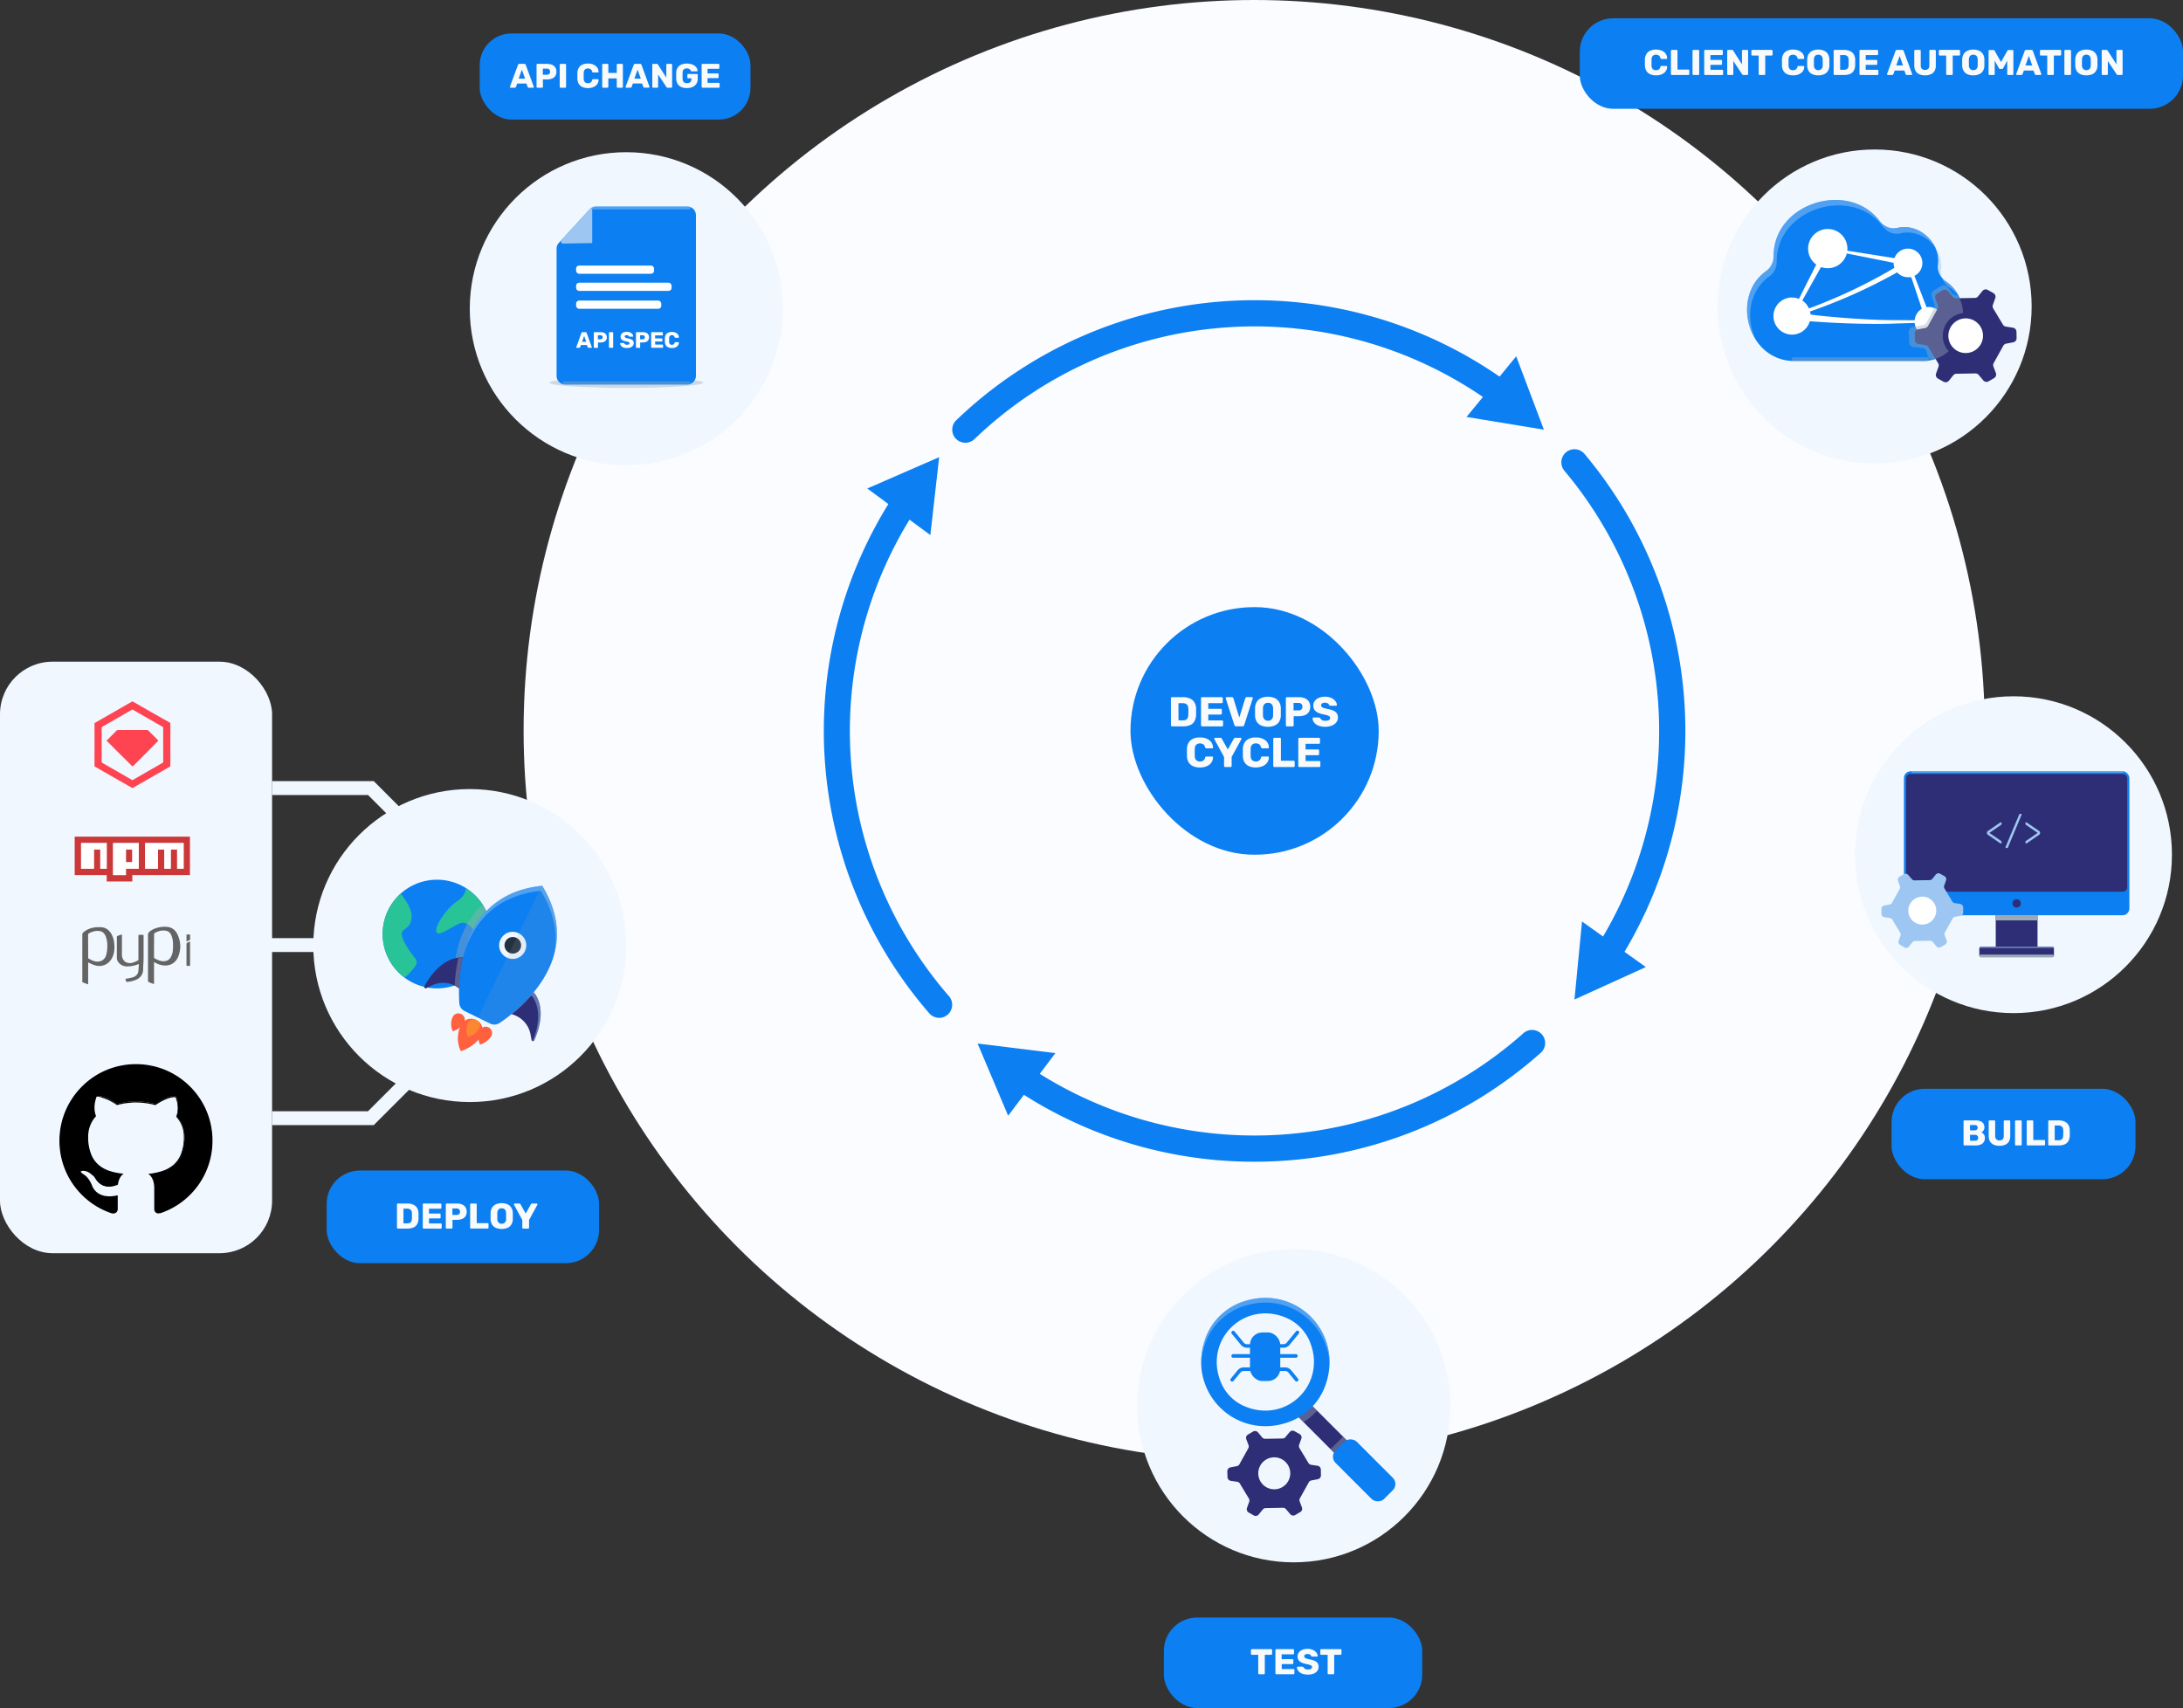 <svg xmlns="http://www.w3.org/2000/svg" viewBox="0 0 1260.05 985.88"><rect x="0" y="0" width="1260.05" height="985.88" fill="#333333" stroke="none"/><defs><style>.cls-1{isolation:isolate;}.cls-2{fill:#fafcff;}.cls-3{fill:#f0f7ff;}.cls-17,.cls-22,.cls-4{mix-blend-mode:multiply;}.cls-4{opacity:0.4;}.cls-5{fill:#9caab8;}.cls-6{fill:#0c7ff2;}.cls-7{fill:#f8fafc;}.cls-8{mix-blend-mode:overlay;opacity:0.47;}.cls-9{fill:#9dc7f2;}.cls-10{fill:#fff;}.cls-11{fill:#2e2e76;}.cls-12{fill:#28c397;}.cls-13{fill:#ff603d;}.cls-14{opacity:0.38;}.cls-15{fill:#f5c822;}.cls-16{fill:#24313e;}.cls-18{fill:#cb3837;}.cls-19{fill:#646464;}.cls-20{fill:#ff4451;}.cls-21{fill-rule:evenodd;}.cls-22{opacity:0.14;}</style></defs><g class="cls-1"><g id="Layer_2" data-name="Layer 2"><g id="Layer_1-2" data-name="Layer 1"><circle class="cls-2" cx="723.93" cy="421.7" r="421.7"></circle><circle class="cls-3" cx="361.48" cy="178.18" r="90.33"></circle><g class="cls-4"><ellipse class="cls-5" cx="361.48" cy="220.88" rx="44.34" ry="3.01"></ellipse></g><path class="cls-6" d="M542.09,587.48a7.57,7.57,0,0,1-5.71-2.61A248.68,248.68,0,0,1,516.12,285.7,7.56,7.56,0,1,1,528.76,294a233.32,233.32,0,0,0,19,281,7.57,7.57,0,0,1-5.71,12.52Z"></path><polygon class="cls-6" points="537.01 308.84 542.09 263.88 500.61 281.95 537.01 308.84"></polygon><path class="cls-6" d="M724.17,670.54a247.42,247.42,0,0,1-138.35-42A7.56,7.56,0,1,1,594.24,616,233.58,233.58,0,0,0,879,596.67a7.56,7.56,0,1,1,10,11.31A248.23,248.23,0,0,1,724.17,670.54Z"></path><polygon class="cls-6" points="609.17 607.87 564.27 602.33 581.92 643.99 609.17 607.87"></polygon><path class="cls-6" d="M557.2,255.56a7.56,7.56,0,0,1-5.24-13A248.67,248.67,0,0,1,870.66,221a7.56,7.56,0,0,1-8.92,12.21,233.53,233.53,0,0,0-299.3,20.27A7.55,7.55,0,0,1,557.2,255.56Z"></path><polygon class="cls-6" points="846.5 240.67 891.14 248 875.17 205.67 846.5 240.67"></polygon><path class="cls-6" d="M928,558.21a7.57,7.57,0,0,1-6.38-11.61A233.62,233.62,0,0,0,903,271.73,7.56,7.56,0,1,1,914.59,262a248.76,248.76,0,0,1,19.83,292.69A7.58,7.58,0,0,1,928,558.21Z"></path><polygon class="cls-6" points="913.16 531.89 908.8 576.92 949.98 558.19 913.16 531.89"></polygon><rect class="cls-6" x="911.87" y="10.56" width="348.18" height="52.24" rx="19.21"></rect><rect class="cls-6" x="276.89" y="19.31" width="156.29" height="49.7" rx="18.28"></rect><path class="cls-7" d="M294.73,50.64a.45.45,0,0,1-.41-.41.5.5,0,0,1,0-.18L299,37.43a.75.75,0,0,1,.77-.56h2.93a.75.75,0,0,1,.77.56l4.63,12.62a.34.34,0,0,1,0,.18.37.37,0,0,1-.13.28.38.38,0,0,1-.3.13h-2.44a.63.63,0,0,1-.44-.14.79.79,0,0,1-.19-.27l-.77-2h-5.29l-.75,2a.74.74,0,0,1-.18.27.66.66,0,0,1-.47.14Zm4.65-5.25h3.69l-1.84-5.19Z"></path><path class="cls-7" d="M310.19,50.64a.52.52,0,0,1-.36-.14.51.51,0,0,1-.13-.35V37.37a.48.48,0,0,1,.13-.36.52.52,0,0,1,.36-.14h5.54a7.34,7.34,0,0,1,2.86.51,4.08,4.08,0,0,1,1.9,1.5,4.39,4.39,0,0,1,.68,2.54,4.26,4.26,0,0,1-.68,2.5,4,4,0,0,1-1.9,1.45,7.76,7.76,0,0,1-2.86.47h-2.35v4.31a.49.49,0,0,1-.15.35.53.53,0,0,1-.37.14Zm3.13-7.51h2.31A2,2,0,0,0,317,42.7a1.63,1.63,0,0,0,.5-1.32,1.87,1.87,0,0,0-.43-1.26,1.79,1.79,0,0,0-1.43-.51h-2.31Z"></path><path class="cls-7" d="M323.57,50.64a.51.51,0,0,1-.36-.14.52.52,0,0,1-.14-.35V37.37a.49.49,0,0,1,.14-.36.51.51,0,0,1,.36-.14h2.65a.53.53,0,0,1,.37.14.46.46,0,0,1,.15.36V50.15a.49.49,0,0,1-.15.35.53.53,0,0,1-.37.14Z"></path><path class="cls-7" d="M339.38,50.84a7.61,7.61,0,0,1-3.2-.61,4.65,4.65,0,0,1-2.09-1.79,5.84,5.84,0,0,1-.82-2.93c0-.54,0-1.11,0-1.73s0-1.21,0-1.77a5.89,5.89,0,0,1,.83-2.91,4.65,4.65,0,0,1,2.1-1.81,7.58,7.58,0,0,1,3.18-.61,8.85,8.85,0,0,1,2.42.32,6.05,6.05,0,0,1,1.94,1A4.48,4.48,0,0,1,345,39.44a4.42,4.42,0,0,1,.49,2,.34.34,0,0,1-.11.29.45.45,0,0,1-.31.12h-2.67a.61.61,0,0,1-.4-.11.78.78,0,0,1-.23-.4,2.31,2.31,0,0,0-.9-1.43,3,3,0,0,0-1.54-.38,2.4,2.4,0,0,0-1.72.6,2.86,2.86,0,0,0-.69,2q-.06,1.61,0,3.3a2.86,2.86,0,0,0,.69,2,2.4,2.4,0,0,0,1.72.6,2.84,2.84,0,0,0,1.55-.4,2.19,2.19,0,0,0,.89-1.41.79.79,0,0,1,.22-.41.71.71,0,0,1,.41-.1h2.67a.49.49,0,0,1,.31.11.36.36,0,0,1,.11.3,4.3,4.3,0,0,1-1.78,3.47,6,6,0,0,1-1.94.94A8.48,8.48,0,0,1,339.38,50.84Z"></path><path class="cls-7" d="M348.09,50.64a.48.48,0,0,1-.36-.14.46.46,0,0,1-.13-.35V37.37a.48.48,0,0,1,.13-.36.52.52,0,0,1,.36-.14h2.55A.53.53,0,0,1,351,37a.46.46,0,0,1,.15.36v4.74H356V37.37a.45.45,0,0,1,.14-.36.48.48,0,0,1,.35-.14h2.55a.48.48,0,0,1,.5.5V50.15a.52.52,0,0,1-.14.35.49.49,0,0,1-.36.14h-2.55a.48.48,0,0,1-.35-.14.47.47,0,0,1-.14-.35v-4.9h-4.87v4.9a.49.49,0,0,1-.15.35.53.53,0,0,1-.37.14Z"></path><path class="cls-7" d="M361.55,50.64a.39.39,0,0,1-.29-.13.41.41,0,0,1-.13-.28.9.9,0,0,1,0-.18l4.65-12.62a.82.82,0,0,1,.25-.39.78.78,0,0,1,.53-.17h2.92A.78.78,0,0,1,370,37a.82.82,0,0,1,.25.39l4.63,12.62a.48.48,0,0,1,0,.18.41.41,0,0,1-.13.28.42.42,0,0,1-.31.13h-2.43a.65.65,0,0,1-.45-.14.79.79,0,0,1-.19-.27l-.77-2h-5.28l-.75,2a.9.9,0,0,1-.18.27.67.67,0,0,1-.48.14Zm4.65-5.25h3.68L368,40.2Z"></path><path class="cls-7" d="M377,50.64a.49.49,0,0,1-.36-.14.52.52,0,0,1-.14-.35V37.37a.48.48,0,0,1,.5-.5h2.09a.67.67,0,0,1,.49.15,1.29,1.29,0,0,1,.19.23l4.83,7.55V37.37a.48.48,0,0,1,.13-.36.51.51,0,0,1,.36-.14h2.37a.48.48,0,0,1,.5.5V50.13a.53.53,0,0,1-.14.37.49.49,0,0,1-.36.14h-2.11a.65.65,0,0,1-.47-.15l-.19-.22L379.88,43v7.16a.52.52,0,0,1-.14.35.51.51,0,0,1-.36.14Z"></path><path class="cls-7" d="M396.46,50.84a7.84,7.84,0,0,1-3.24-.62,4.69,4.69,0,0,1-2.09-1.81,5.81,5.81,0,0,1-.82-2.9c0-.56,0-1.16,0-1.8s0-1.24,0-1.82a5.49,5.49,0,0,1,.83-2.83,4.66,4.66,0,0,1,2.11-1.77,7.76,7.76,0,0,1,3.21-.61,8.76,8.76,0,0,1,2.63.36A6.14,6.14,0,0,1,401,38a4.65,4.65,0,0,1,1.2,1.33,3.15,3.15,0,0,1,.44,1.44.38.38,0,0,1-.13.29.45.45,0,0,1-.31.12h-2.89a.6.6,0,0,1-.33-.07.51.51,0,0,1-.18-.2,3,3,0,0,0-.41-.62,2.12,2.12,0,0,0-.73-.56,2.67,2.67,0,0,0-1.22-.24,2.53,2.53,0,0,0-1.76.59A2.57,2.57,0,0,0,394,42q-.06,1.69,0,3.42a2.74,2.74,0,0,0,.73,2,2.61,2.61,0,0,0,1.8.61,3.27,3.27,0,0,0,1.32-.26,2.07,2.07,0,0,0,.92-.79,2.67,2.67,0,0,0,.33-1.39v-.38h-1.86a.45.45,0,0,1-.35-.14.49.49,0,0,1-.14-.37V43.23a.49.49,0,0,1,.14-.37.48.48,0,0,1,.35-.14h5a.47.47,0,0,1,.49.51v2.24a5.18,5.18,0,0,1-.77,2.89,5,5,0,0,1-2.18,1.84A7.93,7.93,0,0,1,396.46,50.84Z"></path><path class="cls-7" d="M405.49,50.64a.49.49,0,0,1-.36-.14.52.52,0,0,1-.14-.35V37.37a.48.48,0,0,1,.5-.5h9.24a.48.48,0,0,1,.35.14.45.45,0,0,1,.14.36v1.85a.45.45,0,0,1-.14.35.48.48,0,0,1-.35.14h-6.32v2.65h5.88a.46.46,0,0,1,.36.15.52.52,0,0,1,.14.36v1.71a.5.5,0,0,1-.14.35.46.46,0,0,1-.36.15h-5.88v2.73h6.48a.48.48,0,0,1,.49.49v1.85a.52.52,0,0,1-.14.35.48.48,0,0,1-.35.14Z"></path><rect class="cls-6" x="652.53" y="350.44" width="143.27" height="142.9" rx="71.45"></rect><path class="cls-7" d="M676.48,419.26a.59.59,0,0,1-.44-.18.61.61,0,0,1-.17-.42V403a.58.58,0,0,1,.17-.43.62.62,0,0,1,.44-.17h6.31a9.73,9.73,0,0,1,4.05.76,5.65,5.65,0,0,1,2.57,2.22,7.22,7.22,0,0,1,1,3.6c0,.71,0,1.32,0,1.85s0,1.15,0,1.84a8.08,8.08,0,0,1-1,3.71,5.19,5.19,0,0,1-2.5,2.18,10.13,10.13,0,0,1-4,.71Zm3.76-3.47h2.55a4,4,0,0,0,1.73-.33,2.11,2.11,0,0,0,1-1,4.29,4.29,0,0,0,.38-1.83q0-.71.06-1.26c0-.36,0-.73,0-1.1s0-.78-.06-1.23a3.26,3.26,0,0,0-.86-2.4,3.4,3.4,0,0,0-2.41-.76h-2.43Z"></path><path class="cls-7" d="M693.85,419.26a.57.57,0,0,1-.44-.18.61.61,0,0,1-.17-.42V403a.58.58,0,0,1,.17-.43.6.6,0,0,1,.44-.17h11.32a.6.6,0,0,1,.44.17.58.58,0,0,1,.17.43v2.27a.6.6,0,0,1-.17.43.6.6,0,0,1-.44.17h-7.73v3.25h7.2a.59.59,0,0,1,.44.18.64.64,0,0,1,.17.45v2.1a.61.61,0,0,1-.17.42.59.59,0,0,1-.44.18h-7.2v3.35h7.93a.6.6,0,0,1,.43.17.56.56,0,0,1,.17.43v2.27a.6.6,0,0,1-.6.6Z"></path><path class="cls-7" d="M713.49,419.26a.92.92,0,0,1-.65-.22,1.12,1.12,0,0,1-.34-.5l-5-15.43a.63.63,0,0,1,0-.21.46.46,0,0,1,.16-.35.49.49,0,0,1,.37-.16h3a.82.82,0,0,1,.61.22,1,1,0,0,1,.27.41l3.44,11.13L718.78,403a1.2,1.2,0,0,1,.28-.41.76.76,0,0,1,.59-.22h3a.5.5,0,0,1,.36.16.49.49,0,0,1,.15.35.46.46,0,0,1-.05.21l-4.94,15.43a1,1,0,0,1-.32.5,1,1,0,0,1-.68.22Z"></path><path class="cls-7" d="M731.88,419.5a9.6,9.6,0,0,1-3.88-.72,5.69,5.69,0,0,1-2.58-2.18,7.36,7.36,0,0,1-1-3.65c0-.7,0-1.39,0-2.09s0-1.39,0-2.08a7.26,7.26,0,0,1,1-3.66A5.74,5.74,0,0,1,728,402.9a10.26,10.26,0,0,1,7.7,0,5.87,5.87,0,0,1,2.6,2.22,7.16,7.16,0,0,1,1,3.66c0,.69,0,1.38,0,2.08s0,1.39,0,2.09a7.16,7.16,0,0,1-1,3.65,5.69,5.69,0,0,1-2.58,2.18A9.66,9.66,0,0,1,731.88,419.5Zm0-3.47a2.93,2.93,0,0,0,2.09-.77,3.39,3.39,0,0,0,.87-2.46c0-.71,0-1.37,0-2s0-1.28,0-1.95a4.5,4.5,0,0,0-.43-1.85,2.35,2.35,0,0,0-1-1,3.19,3.19,0,0,0-1.5-.34,3.11,3.11,0,0,0-1.48.34,2.45,2.45,0,0,0-1,1,4.21,4.21,0,0,0-.43,1.85q0,1,0,1.95c0,.63,0,1.29,0,2a3.48,3.48,0,0,0,.88,2.46A2.92,2.92,0,0,0,731.88,416Z"></path><path class="cls-7" d="M742.81,419.26a.6.6,0,0,1-.6-.6V403a.54.54,0,0,1,.17-.43.6.6,0,0,1,.43-.17h6.8a9.12,9.12,0,0,1,3.5.61,5.12,5.12,0,0,1,2.33,1.85,5.38,5.38,0,0,1,.83,3.11,5.26,5.26,0,0,1-.83,3.06,4.93,4.93,0,0,1-2.33,1.78,9.54,9.54,0,0,1-3.5.58h-2.89v5.28a.58.58,0,0,1-.18.42.61.61,0,0,1-.45.18Zm3.84-9.21h2.83a2.46,2.46,0,0,0,1.67-.53,2,2,0,0,0,.61-1.61,2.25,2.25,0,0,0-.53-1.54,2.18,2.18,0,0,0-1.75-.63h-2.83Z"></path><path class="cls-7" d="M764.93,419.5a10.18,10.18,0,0,1-4-.69,5.68,5.68,0,0,1-2.43-1.79,4.16,4.16,0,0,1-.87-2.36.46.46,0,0,1,.16-.35.49.49,0,0,1,.37-.16h3.06a1,1,0,0,1,.52.12,1.6,1.6,0,0,1,.33.31,2.69,2.69,0,0,0,.54.7,2.6,2.6,0,0,0,.94.55,4.37,4.37,0,0,0,1.4.2,4.19,4.19,0,0,0,2.13-.43,1.34,1.34,0,0,0,.71-1.18,1.14,1.14,0,0,0-.39-.9,3.61,3.61,0,0,0-1.25-.61,21.66,21.66,0,0,0-2.29-.57,13.82,13.82,0,0,1-3.14-1,4.86,4.86,0,0,1-2-1.61,4.38,4.38,0,0,1-.67-2.5,4.33,4.33,0,0,1,.83-2.62,5.44,5.44,0,0,1,2.34-1.81,8.82,8.82,0,0,1,3.57-.65,9.06,9.06,0,0,1,2.94.43,6.78,6.78,0,0,1,2.15,1.16,5.45,5.45,0,0,1,1.32,1.53,3.51,3.51,0,0,1,.48,1.58.54.54,0,0,1-.14.35.47.47,0,0,1-.37.15H768a1.13,1.13,0,0,1-.47-.09.93.93,0,0,1-.34-.32,1.61,1.61,0,0,0-.76-.92,2.89,2.89,0,0,0-1.61-.4,3.09,3.09,0,0,0-1.66.37,1.26,1.26,0,0,0-.6,1.15,1.2,1.2,0,0,0,.33.84,2.67,2.67,0,0,0,1.09.63,20.1,20.1,0,0,0,2.1.55,16,16,0,0,1,3.56,1,4.58,4.58,0,0,1,2,1.59,4.4,4.4,0,0,1,.64,2.44,4.35,4.35,0,0,1-1,2.82,6,6,0,0,1-2.58,1.82A10.33,10.33,0,0,1,764.93,419.5Z"></path><path class="cls-7" d="M692.6,443a9.44,9.44,0,0,1-3.93-.75,5.79,5.79,0,0,1-2.56-2.19,7.29,7.29,0,0,1-1-3.59c0-.66,0-1.37,0-2.12s0-1.48,0-2.17a7.34,7.34,0,0,1,1-3.57,5.8,5.8,0,0,1,2.57-2.22,9.38,9.38,0,0,1,3.91-.74,10.76,10.76,0,0,1,3,.39,7.49,7.49,0,0,1,2.37,1.16,5.54,5.54,0,0,1,1.59,1.83,5.35,5.35,0,0,1,.6,2.42.43.43,0,0,1-.14.37.55.55,0,0,1-.37.14h-3.28a.74.74,0,0,1-.48-.13,1,1,0,0,1-.29-.5,2.76,2.76,0,0,0-1.11-1.74,3.45,3.45,0,0,0-1.88-.47,2.94,2.94,0,0,0-2.11.73,3.52,3.52,0,0,0-.85,2.45q-.06,2,0,4.05a3.5,3.5,0,0,0,.85,2.44,3,3,0,0,0,2.11.74,3.49,3.49,0,0,0,1.89-.48,2.72,2.72,0,0,0,1.1-1.74.71.71,0,0,1,.77-.63h3.28a.51.51,0,0,1,.37.15.42.42,0,0,1,.14.36,5.25,5.25,0,0,1-2.19,4.25,7.28,7.28,0,0,1-2.37,1.16A10.38,10.38,0,0,1,692.6,443Z"></path><path class="cls-7" d="M707.15,442.73a.61.61,0,0,1-.43-.18.58.58,0,0,1-.18-.42v-5.19l-5.62-10.31a1.12,1.12,0,0,1,0-.13.32.32,0,0,1,0-.14A.51.51,0,0,1,701,426a.54.54,0,0,1,.38-.15h3a.85.85,0,0,1,.57.18,1.24,1.24,0,0,1,.28.32l3.47,6.22,3.49-6.22a1.24,1.24,0,0,1,.28-.32.81.81,0,0,1,.57-.18h3a.48.48,0,0,1,.36.15.5.5,0,0,1,.15.35c0,.05,0,.1,0,.14a.93.93,0,0,1,0,.13l-5.63,10.31v5.19a.58.58,0,0,1-.18.42.61.61,0,0,1-.45.18Z"></path><path class="cls-7" d="M724.88,443a9.44,9.44,0,0,1-3.93-.75,5.79,5.79,0,0,1-2.56-2.19,7.29,7.29,0,0,1-1-3.59c0-.66,0-1.37,0-2.12s0-1.48,0-2.17a7.34,7.34,0,0,1,1-3.57,5.8,5.8,0,0,1,2.57-2.22,9.41,9.41,0,0,1,3.91-.74,10.7,10.7,0,0,1,3,.39,7.38,7.38,0,0,1,2.37,1.16A5.54,5.54,0,0,1,731.8,429a5.35,5.35,0,0,1,.6,2.42.43.43,0,0,1-.14.37.55.55,0,0,1-.37.14h-3.28a.74.74,0,0,1-.48-.13,1.1,1.1,0,0,1-.29-.5,2.76,2.76,0,0,0-1.11-1.74,3.45,3.45,0,0,0-1.88-.47,3,3,0,0,0-2.11.73,3.48,3.48,0,0,0-.84,2.45q-.07,2,0,4.05a3.45,3.45,0,0,0,.84,2.44,3,3,0,0,0,2.11.74,3.55,3.55,0,0,0,1.9-.48,2.75,2.75,0,0,0,1.09-1.74.85.85,0,0,1,.28-.49.79.79,0,0,1,.49-.14h3.28a.51.51,0,0,1,.37.15.42.42,0,0,1,.14.36,5.25,5.25,0,0,1-2.19,4.25,7.18,7.18,0,0,1-2.37,1.16A10.33,10.33,0,0,1,724.88,443Z"></path><path class="cls-7" d="M735.55,442.73a.59.59,0,0,1-.44-.18.61.61,0,0,1-.17-.42V426.46a.58.58,0,0,1,.61-.6h3.2a.58.58,0,0,1,.61.6v12.63h7.35a.57.57,0,0,1,.43.18.6.6,0,0,1,.17.45v2.41a.6.6,0,0,1-.6.6Z"></path><path class="cls-7" d="M750,442.73a.59.59,0,0,1-.44-.18.61.61,0,0,1-.17-.42V426.46a.58.58,0,0,1,.61-.6h11.33a.56.56,0,0,1,.43.17.54.54,0,0,1,.17.43v2.26a.57.57,0,0,1-.17.44.6.6,0,0,1-.43.17h-7.74v3.25h7.2a.57.57,0,0,1,.44.18.64.64,0,0,1,.17.45v2.09a.61.61,0,0,1-.17.43.57.57,0,0,1-.44.18h-7.2v3.35h7.93a.58.58,0,0,1,.61.6v2.27a.61.61,0,0,1-.17.42.59.59,0,0,1-.44.18Z"></path><path class="cls-7" d="M955.89,43.49a8.24,8.24,0,0,1-3.37-.64,5,5,0,0,1-2.2-1.88,6.3,6.3,0,0,1-.86-3.08c0-.57,0-1.18,0-1.82s0-1.27,0-1.86a6.32,6.32,0,0,1,.87-3.06,4.94,4.94,0,0,1,2.21-1.9,8,8,0,0,1,3.35-.65,9,9,0,0,1,2.54.35,6.25,6.25,0,0,1,2,1,4.74,4.74,0,0,1,1.36,1.57,4.66,4.66,0,0,1,.51,2.08.37.37,0,0,1-.12.31.45.45,0,0,1-.32.12h-2.81a.67.67,0,0,1-.41-.11.9.9,0,0,1-.25-.43,2.4,2.4,0,0,0-.95-1.5,3.1,3.1,0,0,0-1.61-.4,2.51,2.51,0,0,0-1.81.63,2.94,2.94,0,0,0-.73,2.1c0,1.13,0,2.29,0,3.47a2.94,2.94,0,0,0,.73,2.1,2.51,2.51,0,0,0,1.81.63,3,3,0,0,0,1.62-.41,2.34,2.34,0,0,0,.94-1.49.61.61,0,0,1,.66-.54h2.81a.42.42,0,0,1,.32.13.35.35,0,0,1,.12.31,4.65,4.65,0,0,1-.51,2.07,4.78,4.78,0,0,1-1.36,1.58,6.67,6.67,0,0,1-2,1A9.34,9.34,0,0,1,955.89,43.49Z"></path><path class="cls-7" d="M965,43.28a.48.48,0,0,1-.37-.15.53.53,0,0,1-.15-.36V29.33a.51.51,0,0,1,.52-.52h2.75a.5.5,0,0,1,.37.15.48.48,0,0,1,.15.37V40.16h6.3a.49.49,0,0,1,.38.16.56.56,0,0,1,.14.38v2.07a.56.56,0,0,1-.14.36.52.52,0,0,1-.38.15Z"></path><path class="cls-7" d="M977.46,43.28a.48.48,0,0,1-.37-.15.53.53,0,0,1-.15-.36V29.33a.51.51,0,0,1,.52-.52h2.79a.52.52,0,0,1,.38.15.46.46,0,0,1,.16.37V42.77a.5.5,0,0,1-.16.36.52.52,0,0,1-.38.15Z"></path><path class="cls-7" d="M984.2,43.28a.48.48,0,0,1-.37-.15.53.53,0,0,1-.15-.36V29.33a.51.51,0,0,1,.52-.52h9.72a.5.5,0,0,1,.37.15.48.48,0,0,1,.14.37v1.94a.48.48,0,0,1-.14.37.5.5,0,0,1-.37.15h-6.64v2.79h6.18a.5.5,0,0,1,.37.15.54.54,0,0,1,.15.39v1.79a.53.53,0,0,1-.15.37.5.5,0,0,1-.37.15h-6.18V40.3h6.8a.52.52,0,0,1,.38.15.53.53,0,0,1,.14.37v2a.56.56,0,0,1-.14.36.52.52,0,0,1-.38.15Z"></path><path class="cls-7" d="M997.49,43.28a.5.5,0,0,1-.37-.15.53.53,0,0,1-.15-.36V29.33a.48.48,0,0,1,.15-.37.5.5,0,0,1,.37-.15h2.21a.69.69,0,0,1,.51.16,1.49,1.49,0,0,1,.2.23l5.07,7.94V29.33a.51.51,0,0,1,.52-.52h2.5a.5.5,0,0,1,.37.15.48.48,0,0,1,.15.37V42.74a.54.54,0,0,1-.15.39.5.5,0,0,1-.37.15h-2.23a.66.66,0,0,1-.49-.16,1.62,1.62,0,0,1-.19-.23l-5.08-7.65v7.53a.53.53,0,0,1-.15.36.48.48,0,0,1-.37.15Z"></path><path class="cls-7" d="M1015.65,43.28a.5.5,0,0,1-.37-.15.53.53,0,0,1-.15-.36V32.06h-3.7a.53.53,0,0,1-.52-.52V29.33a.51.51,0,0,1,.52-.52h11.19a.52.52,0,0,1,.38.15.51.51,0,0,1,.14.37v2.21a.51.51,0,0,1-.52.52h-3.7V42.77a.53.53,0,0,1-.15.36.48.48,0,0,1-.37.15Z"></path><path class="cls-7" d="M1035,43.49a8.2,8.2,0,0,1-3.37-.64,5,5,0,0,1-2.2-1.88,6.3,6.3,0,0,1-.86-3.08c0-.57,0-1.18,0-1.82s0-1.27,0-1.86a6.32,6.32,0,0,1,.87-3.06,4.94,4.94,0,0,1,2.21-1.9,8,8,0,0,1,3.35-.65,9,9,0,0,1,2.54.35,6.1,6.1,0,0,1,2,1,4.47,4.47,0,0,1,1.88,3.65.37.37,0,0,1-.12.31.47.47,0,0,1-.32.12h-2.81a.67.67,0,0,1-.41-.11.83.83,0,0,1-.25-.43,2.4,2.4,0,0,0-1-1.5,3.12,3.12,0,0,0-1.61-.4,2.51,2.51,0,0,0-1.81.63,2.94,2.94,0,0,0-.73,2.1c0,1.13,0,2.29,0,3.47a2.94,2.94,0,0,0,.73,2.1,2.51,2.51,0,0,0,1.81.63,3.07,3.07,0,0,0,1.62-.41,2.34,2.34,0,0,0,.94-1.49.69.69,0,0,1,.23-.42.71.71,0,0,1,.43-.12H1041a.44.44,0,0,1,.32.13.35.35,0,0,1,.12.31,4.51,4.51,0,0,1-1.88,3.65,6.51,6.51,0,0,1-2,1A9.34,9.34,0,0,1,1035,43.49Z"></path><path class="cls-7" d="M1049.54,43.49a8.31,8.31,0,0,1-3.33-.62A4.8,4.8,0,0,1,1044,41a6.34,6.34,0,0,1-.88-3.13c0-.6,0-1.19,0-1.79s0-1.2,0-1.79a6.27,6.27,0,0,1,.89-3.13,4.88,4.88,0,0,1,2.22-1.91,8.73,8.73,0,0,1,6.61,0,5,5,0,0,1,2.22,1.91,6.07,6.07,0,0,1,.88,3.13c0,.59,0,1.19,0,1.79s0,1.19,0,1.79a6,6,0,0,1-.87,3.13,4.88,4.88,0,0,1-2.21,1.87A8.28,8.28,0,0,1,1049.54,43.49Zm0-3a2.5,2.5,0,0,0,1.8-.66,2.94,2.94,0,0,0,.74-2.11c0-.6,0-1.18,0-1.71s0-1.1,0-1.68a3.68,3.68,0,0,0-.37-1.58,2,2,0,0,0-.88-.9,3,3,0,0,0-2.56,0,2.09,2.09,0,0,0-.89.9,3.67,3.67,0,0,0-.38,1.58c0,.58,0,1.14,0,1.68s0,1.11,0,1.71a3,3,0,0,0,.76,2.11A2.5,2.5,0,0,0,1049.54,40.51Z"></path><path class="cls-7" d="M1058.92,43.28a.48.48,0,0,1-.37-.15.53.53,0,0,1-.15-.36V29.33a.51.51,0,0,1,.52-.52h5.41a8.39,8.39,0,0,1,3.47.65,4.91,4.91,0,0,1,2.21,1.9,6.26,6.26,0,0,1,.83,3.09c0,.61,0,1.14,0,1.6s0,1,0,1.57a6.77,6.77,0,0,1-.82,3.18,4.45,4.45,0,0,1-2.14,1.87,8.61,8.61,0,0,1-3.44.61Zm3.23-3h2.18a3.61,3.61,0,0,0,1.49-.27,1.9,1.9,0,0,0,.89-.88,3.81,3.81,0,0,0,.33-1.57c0-.4,0-.76,0-1.08v-1c0-.32,0-.67,0-1a2.84,2.84,0,0,0-.74-2.06,2.92,2.92,0,0,0-2.07-.65h-2.08Z"></path><path class="cls-7" d="M1073.82,43.28a.5.5,0,0,1-.38-.15.56.56,0,0,1-.14-.36V29.33a.51.51,0,0,1,.14-.37.5.5,0,0,1,.38-.15h9.71a.52.52,0,0,1,.38.15.51.51,0,0,1,.14.37v1.94a.51.51,0,0,1-.14.37.52.52,0,0,1-.38.15h-6.63v2.79h6.17a.5.5,0,0,1,.38.15.54.54,0,0,1,.14.39v1.79a.52.52,0,0,1-.14.37.5.5,0,0,1-.38.15h-6.17V40.3h6.8a.48.48,0,0,1,.37.15.5.5,0,0,1,.15.37v2a.53.53,0,0,1-.15.36.48.48,0,0,1-.37.15Z"></path><path class="cls-7" d="M1089.67,43.28a.41.41,0,0,1-.3-.13.42.42,0,0,1-.14-.3,1.11,1.11,0,0,1,0-.19l4.89-13.27a.79.79,0,0,1,.81-.58H1098a.78.78,0,0,1,.55.18.74.74,0,0,1,.26.4l4.87,13.27a.41.41,0,0,1,0,.19.41.41,0,0,1-.13.3.44.44,0,0,1-.32.13h-2.56a.65.65,0,0,1-.47-.15.82.82,0,0,1-.2-.28l-.81-2.11h-5.55l-.8,2.11a.86.86,0,0,1-.18.28.7.7,0,0,1-.5.15Zm4.89-5.52h3.87l-1.94-5.46Z"></path><path class="cls-7" d="M1111.18,43.49a8.2,8.2,0,0,1-3.3-.61,4.64,4.64,0,0,1-2.17-1.88,6.12,6.12,0,0,1-.77-3.24V29.33a.51.51,0,0,1,.14-.37.5.5,0,0,1,.38-.15h2.68a.56.56,0,0,1,.39.15.48.48,0,0,1,.15.37v8.41a2.82,2.82,0,0,0,.65,2,2.82,2.82,0,0,0,3.65,0,2.77,2.77,0,0,0,.65-2V29.33a.53.53,0,0,1,.52-.52h2.71a.49.49,0,0,1,.36.15.46.46,0,0,1,.16.37v8.43a6.22,6.22,0,0,1-.77,3.24,4.68,4.68,0,0,1-2.17,1.88A8,8,0,0,1,1111.18,43.49Z"></path><path class="cls-7" d="M1123.87,43.28a.52.52,0,0,1-.38-.15.56.56,0,0,1-.14-.36V32.06h-3.71a.51.51,0,0,1-.37-.16.49.49,0,0,1-.15-.36V29.33a.48.48,0,0,1,.15-.37.5.5,0,0,1,.37-.15h11.2a.5.5,0,0,1,.37.15.48.48,0,0,1,.15.37v2.21a.49.49,0,0,1-.15.36.51.51,0,0,1-.37.16h-3.71V42.77a.51.51,0,0,1-.14.36.5.5,0,0,1-.38.15Z"></path><path class="cls-7" d="M1139,43.49a8.31,8.31,0,0,1-3.33-.62,4.8,4.8,0,0,1-2.2-1.87,6.34,6.34,0,0,1-.88-3.13c0-.6,0-1.19,0-1.79s0-1.2,0-1.79a6.27,6.27,0,0,1,.89-3.13,4.88,4.88,0,0,1,2.22-1.91,8.73,8.73,0,0,1,6.61,0,5,5,0,0,1,2.22,1.91,6.07,6.07,0,0,1,.88,3.13c0,.59,0,1.19,0,1.79s0,1.19,0,1.79a6,6,0,0,1-.87,3.13,4.88,4.88,0,0,1-2.21,1.87A8.28,8.28,0,0,1,1139,43.49Zm0-3a2.51,2.51,0,0,0,1.8-.66,2.94,2.94,0,0,0,.74-2.11c0-.6,0-1.18,0-1.71s0-1.1,0-1.68a3.68,3.68,0,0,0-.37-1.58,2,2,0,0,0-.88-.9,3,3,0,0,0-2.56,0,2.09,2.09,0,0,0-.89.9,3.67,3.67,0,0,0-.38,1.58c0,.58,0,1.14,0,1.68s0,1.11,0,1.71a3,3,0,0,0,.76,2.11A2.5,2.5,0,0,0,1139,40.51Z"></path><path class="cls-7" d="M1148.35,43.28a.53.53,0,0,1-.52-.51V29.33A.46.46,0,0,1,1148,29a.49.49,0,0,1,.36-.15h2.25a.67.67,0,0,1,.52.18,1,1,0,0,1,.21.28l3.66,6.51,3.66-6.51a1.37,1.37,0,0,1,.22-.28.63.63,0,0,1,.51-.18h2.22a.54.54,0,0,1,.39.15.48.48,0,0,1,.15.37V42.77a.53.53,0,0,1-.15.36.54.54,0,0,1-.39.15h-2.47a.54.54,0,0,1-.39-.15.53.53,0,0,1-.15-.36V35l-2.33,4.32a1.09,1.09,0,0,1-.27.33.67.67,0,0,1-.46.15h-1.08a.65.65,0,0,1-.46-.15,1.09,1.09,0,0,1-.27-.33L1151.37,35v7.76a.53.53,0,0,1-.15.36.48.48,0,0,1-.37.15Z"></path><path class="cls-7" d="M1164.22,43.28a.44.44,0,0,1-.43-.43.58.58,0,0,1,0-.19l4.89-13.27a.74.74,0,0,1,.26-.4.78.78,0,0,1,.55-.18h3.08a.79.79,0,0,1,.81.58l4.87,13.27a.58.58,0,0,1,0,.19.42.42,0,0,1-.14.3.44.44,0,0,1-.32.13h-2.56a.66.66,0,0,1-.47-.15.76.76,0,0,1-.19-.28l-.82-2.11h-5.55l-.79,2.11a.92.92,0,0,1-.19.28.68.68,0,0,1-.5.15Zm4.89-5.52H1173l-1.93-5.46Z"></path><path class="cls-7" d="M1182.2,43.28a.52.52,0,0,1-.38-.15.56.56,0,0,1-.14-.36V32.06H1178a.51.51,0,0,1-.37-.16.49.49,0,0,1-.15-.36V29.33a.48.48,0,0,1,.15-.37.5.5,0,0,1,.37-.15h11.2a.5.5,0,0,1,.37.15.48.48,0,0,1,.15.37v2.21a.49.49,0,0,1-.15.36.51.51,0,0,1-.37.16h-3.71V42.77a.51.51,0,0,1-.14.36.5.5,0,0,1-.38.15Z"></path><path class="cls-7" d="M1192.1,43.28a.52.52,0,0,1-.38-.15.56.56,0,0,1-.14-.36V29.33a.51.51,0,0,1,.14-.37.52.52,0,0,1,.38-.15h2.79a.52.52,0,0,1,.38.15.46.46,0,0,1,.16.37V42.77a.5.5,0,0,1-.16.36.52.52,0,0,1-.38.15Z"></path><path class="cls-7" d="M1204.27,43.49a8.28,8.28,0,0,1-3.33-.62,4.8,4.8,0,0,1-2.2-1.87,6.34,6.34,0,0,1-.88-3.13c0-.6,0-1.19,0-1.79s0-1.2,0-1.79a6.27,6.27,0,0,1,.89-3.13,4.88,4.88,0,0,1,2.22-1.91,8.73,8.73,0,0,1,6.61,0,5,5,0,0,1,2.22,1.91,6.16,6.16,0,0,1,.88,3.13c0,.59,0,1.19,0,1.79s0,1.19,0,1.79a6.13,6.13,0,0,1-.87,3.13,4.88,4.88,0,0,1-2.21,1.87A8.31,8.31,0,0,1,1204.27,43.49Zm0-3a2.53,2.53,0,0,0,1.8-.66,2.94,2.94,0,0,0,.74-2.11c0-.6,0-1.18,0-1.71s0-1.1,0-1.68a3.68,3.68,0,0,0-.37-1.58,2,2,0,0,0-.88-.9,2.85,2.85,0,0,0-1.29-.29,2.76,2.76,0,0,0-1.27.29,2.09,2.09,0,0,0-.89.9,3.53,3.53,0,0,0-.38,1.58c0,.58,0,1.14,0,1.68s0,1.11,0,1.71a3,3,0,0,0,.76,2.11A2.5,2.5,0,0,0,1204.27,40.51Z"></path><path class="cls-7" d="M1213.65,43.28a.48.48,0,0,1-.37-.15.53.53,0,0,1-.15-.36V29.33a.51.51,0,0,1,.52-.52h2.21a.69.69,0,0,1,.51.16,1,1,0,0,1,.19.23l5.08,7.94V29.33a.51.51,0,0,1,.52-.52h2.5a.5.5,0,0,1,.37.15.48.48,0,0,1,.15.37V42.74a.54.54,0,0,1-.15.39.5.5,0,0,1-.37.15h-2.23a.66.66,0,0,1-.49-.16l-.2-.23-5.07-7.65v7.53a.53.53,0,0,1-.15.36.48.48,0,0,1-.37.15Z"></path><rect class="cls-6" x="1091.81" y="628.43" width="140.83" height="52.24" rx="19.21"></rect><path class="cls-7" d="M1133.9,661.15a.5.5,0,0,1-.38-.15.57.57,0,0,1-.14-.37V647.2a.51.51,0,0,1,.14-.37.5.5,0,0,1,.38-.15h6.34a7.51,7.51,0,0,1,2.94.5,3.56,3.56,0,0,1,1.69,1.41,4.15,4.15,0,0,1,.55,2.18,2.91,2.91,0,0,1-.28,1.32,3.23,3.23,0,0,1-.69.94,3.07,3.07,0,0,1-.75.53,3.81,3.81,0,0,1,1.4,1.22,3.31,3.31,0,0,1,.61,2,4.35,4.35,0,0,1-.61,2.35,4,4,0,0,1-1.79,1.5,6.86,6.86,0,0,1-2.88.53Zm3.22-8.72h2.71a1.71,1.71,0,0,0,1.28-.45,1.52,1.52,0,0,0,.42-1.1,1.49,1.49,0,0,0-.42-1.09,1.78,1.78,0,0,0-1.28-.42h-2.71Zm0,6H1140a1.65,1.65,0,0,0,1.81-1.69,1.68,1.68,0,0,0-.47-1.22,1.74,1.74,0,0,0-1.34-.5h-2.89Z"></path><path class="cls-7" d="M1154.14,661.36a8.38,8.38,0,0,1-3.3-.61,4.64,4.64,0,0,1-2.17-1.88,6.12,6.12,0,0,1-.77-3.24V647.2a.51.51,0,0,1,.14-.37.5.5,0,0,1,.38-.15h2.68a.56.56,0,0,1,.39.15.48.48,0,0,1,.15.37v8.41a2.82,2.82,0,0,0,.65,2,2.82,2.82,0,0,0,3.65,0,2.82,2.82,0,0,0,.65-2V647.2a.46.46,0,0,1,.16-.37.49.49,0,0,1,.36-.15h2.71a.53.53,0,0,1,.52.52v8.43a6.22,6.22,0,0,1-.77,3.24,4.74,4.74,0,0,1-2.17,1.88A8.17,8.17,0,0,1,1154.14,661.36Z"></path><path class="cls-7" d="M1163.62,661.15a.48.48,0,0,1-.37-.15.53.53,0,0,1-.15-.37V647.2a.51.51,0,0,1,.52-.52h2.79a.56.56,0,0,1,.39.15.48.48,0,0,1,.15.37v13.43a.53.53,0,0,1-.15.37.56.56,0,0,1-.39.15Z"></path><path class="cls-7" d="M1170.36,661.15a.48.48,0,0,1-.37-.15.53.53,0,0,1-.15-.37V647.2a.51.51,0,0,1,.52-.52h2.75a.5.5,0,0,1,.37.15.48.48,0,0,1,.15.37V658h6.3a.52.52,0,0,1,.38.15.6.6,0,0,1,.14.39v2.06a.57.57,0,0,1-.14.37.52.52,0,0,1-.38.15Z"></path><path class="cls-7" d="M1182.78,661.15a.48.48,0,0,1-.37-.15.53.53,0,0,1-.15-.37V647.2a.51.51,0,0,1,.52-.52h5.41a8.39,8.39,0,0,1,3.47.65,4.91,4.91,0,0,1,2.21,1.9,6.26,6.26,0,0,1,.83,3.09c0,.61,0,1.14,0,1.6s0,1,0,1.57a6.77,6.77,0,0,1-.82,3.18,4.5,4.5,0,0,1-2.14,1.87,8.62,8.62,0,0,1-3.45.61Zm3.23-3h2.18a3.61,3.61,0,0,0,1.49-.27,1.9,1.9,0,0,0,.89-.88,3.67,3.67,0,0,0,.32-1.57q0-.6.06-1.08v-1q0-.48-.06-1a2.8,2.8,0,0,0-.73-2.06,2.92,2.92,0,0,0-2.07-.65H1186Z"></path><rect class="cls-6" x="188.55" y="675.63" width="157.24" height="53.5" rx="19.21"></rect><path class="cls-7" d="M229.65,709.14a.5.5,0,0,1-.37-.15.53.53,0,0,1-.15-.36V695.19a.48.48,0,0,1,.15-.37.5.5,0,0,1,.37-.15h5.41a8.48,8.48,0,0,1,3.48.65,4.94,4.94,0,0,1,2.2,1.9,6.27,6.27,0,0,1,.83,3.1c0,.6,0,1.13,0,1.59s0,1,0,1.57a6.77,6.77,0,0,1-.82,3.18,4.45,4.45,0,0,1-2.14,1.87,8.61,8.61,0,0,1-3.44.61Zm3.23-3h2.18a3.6,3.6,0,0,0,1.49-.28,1.9,1.9,0,0,0,.89-.88,3.81,3.81,0,0,0,.33-1.57c0-.4,0-.76,0-1.08v-1c0-.32,0-.67,0-1a2.84,2.84,0,0,0-.74-2.06,3,3,0,0,0-2.07-.65h-2.08Z"></path><path class="cls-7" d="M244.55,709.14a.5.5,0,0,1-.38-.15.51.51,0,0,1-.14-.36V695.19a.48.48,0,0,1,.14-.37.5.5,0,0,1,.38-.15h9.71a.52.52,0,0,1,.38.15.51.51,0,0,1,.14.37v1.94a.51.51,0,0,1-.14.37.52.52,0,0,1-.38.15h-6.63v2.79h6.17a.5.5,0,0,1,.38.15.55.55,0,0,1,.14.39v1.8a.51.51,0,0,1-.14.36.5.5,0,0,1-.38.15h-6.17v2.88h6.8a.48.48,0,0,1,.37.14.5.5,0,0,1,.15.37v2a.53.53,0,0,1-.15.36.48.48,0,0,1-.37.15Z"></path><path class="cls-7" d="M257.84,709.14a.52.52,0,0,1-.38-.15.56.56,0,0,1-.14-.36V695.19a.51.51,0,0,1,.14-.37.52.52,0,0,1,.38-.15h5.82a7.9,7.9,0,0,1,3,.53,4.39,4.39,0,0,1,2,1.58,4.62,4.62,0,0,1,.71,2.67,4.47,4.47,0,0,1-.71,2.62,4.23,4.23,0,0,1-2,1.53,8.32,8.32,0,0,1-3,.5h-2.47v4.53a.5.5,0,0,1-.16.36.52.52,0,0,1-.38.15Zm3.29-7.89h2.43a2.15,2.15,0,0,0,1.43-.46,1.72,1.72,0,0,0,.53-1.38,2,2,0,0,0-.46-1.33,1.88,1.88,0,0,0-1.5-.54h-2.43Z"></path><path class="cls-7" d="M271.9,709.14a.48.48,0,0,1-.37-.15.53.53,0,0,1-.15-.36V695.19a.51.51,0,0,1,.52-.52h2.75a.51.51,0,0,1,.52.52V706h6.3a.49.49,0,0,1,.38.16.56.56,0,0,1,.14.38v2.07a.56.56,0,0,1-.14.36.52.52,0,0,1-.38.15Z"></path><path class="cls-7" d="M289.58,709.35a8.26,8.26,0,0,1-3.32-.62,4.83,4.83,0,0,1-2.21-1.87,6.23,6.23,0,0,1-.87-3.13c0-.6,0-1.19,0-1.79s0-1.2,0-1.79a6.29,6.29,0,0,1,.88-3.13,4.9,4.9,0,0,1,2.23-1.91,8.7,8.7,0,0,1,6.6,0,5,5,0,0,1,2.23,1.91,6.09,6.09,0,0,1,.87,3.13c0,.59,0,1.19,0,1.79s0,1.19,0,1.79a6.13,6.13,0,0,1-.86,3.13,5,5,0,0,1-2.22,1.87A8.28,8.28,0,0,1,289.58,709.35Zm0-3a2.5,2.5,0,0,0,1.8-.66,2.9,2.9,0,0,0,.74-2.11c0-.6,0-1.18,0-1.71s0-1.1,0-1.68a3.84,3.84,0,0,0-.36-1.58,2,2,0,0,0-.89-.9,3,3,0,0,0-2.56,0,2.09,2.09,0,0,0-.89.9,3.54,3.54,0,0,0-.37,1.58c0,.58,0,1.14,0,1.68s0,1.11,0,1.71a3,3,0,0,0,.75,2.11A2.5,2.5,0,0,0,289.58,706.37Z"></path><path class="cls-7" d="M302,709.14a.51.51,0,0,1-.36-.15.54.54,0,0,1-.16-.36v-4.45l-4.82-8.85a.76.76,0,0,1,0-.11.2.2,0,0,1,0-.11.41.41,0,0,1,.13-.3.45.45,0,0,1,.32-.14h2.6a.69.69,0,0,1,.49.16.83.83,0,0,1,.24.28l3,5.33,3-5.33a.83.83,0,0,1,.24-.28.69.69,0,0,1,.49-.16h2.6a.46.46,0,0,1,.44.44s0,.08,0,.11l0,.11-4.83,8.85v4.45a.5.5,0,0,1-.16.36.52.52,0,0,1-.38.15Z"></path><rect class="cls-6" x="671.8" y="933.64" width="149.13" height="52.24" rx="19.21"></rect><path class="cls-7" d="M726.79,966.36a.5.5,0,0,1-.37-.15.53.53,0,0,1-.15-.37v-10.7h-3.7a.53.53,0,0,1-.52-.52v-2.21a.51.51,0,0,1,.52-.52h11.19a.5.5,0,0,1,.38.15.48.48,0,0,1,.14.37v2.21a.48.48,0,0,1-.14.36.51.51,0,0,1-.38.16h-3.7v10.7a.57.57,0,0,1-.14.37.52.52,0,0,1-.38.15Z"></path><path class="cls-7" d="M736.7,966.36a.5.5,0,0,1-.38-.15.52.52,0,0,1-.14-.37V952.41a.48.48,0,0,1,.14-.37.5.5,0,0,1,.38-.15h9.71a.52.52,0,0,1,.38.15.51.51,0,0,1,.14.37v1.94a.51.51,0,0,1-.14.37.52.52,0,0,1-.38.15h-6.63v2.79H746a.5.5,0,0,1,.38.15.54.54,0,0,1,.14.39V960a.52.52,0,0,1-.14.37.5.5,0,0,1-.38.15h-6.17v2.87h6.8a.48.48,0,0,1,.37.15.5.5,0,0,1,.15.37v1.94a.53.53,0,0,1-.15.37.48.48,0,0,1-.37.15Z"></path><path class="cls-7" d="M754.9,966.57a8.8,8.8,0,0,1-3.45-.59,5,5,0,0,1-2.09-1.54,3.54,3.54,0,0,1-.74-2,.41.41,0,0,1,.13-.3.44.44,0,0,1,.32-.13h2.63a.78.78,0,0,1,.44.1,1,1,0,0,1,.28.27,2.34,2.34,0,0,0,.47.6,2.29,2.29,0,0,0,.8.47,3.88,3.88,0,0,0,1.21.17,3.56,3.56,0,0,0,1.82-.37,1.14,1.14,0,0,0,.61-1,1,1,0,0,0-.33-.77,3.2,3.2,0,0,0-1.07-.53,19.76,19.76,0,0,0-2-.48,12.17,12.17,0,0,1-2.69-.86,4.15,4.15,0,0,1-1.7-1.38,4.06,4.06,0,0,1,.14-4.4,4.73,4.73,0,0,1,2-1.55,7.65,7.65,0,0,1,3-.56,7.78,7.78,0,0,1,2.53.38,5.48,5.48,0,0,1,1.84,1,4.73,4.73,0,0,1,1.14,1.31,3,3,0,0,1,.4,1.35.46.46,0,0,1-.11.3.42.42,0,0,1-.33.14H757.5a1,1,0,0,1-.4-.08.92.92,0,0,1-.29-.27,1.43,1.43,0,0,0-.65-.8,2.53,2.53,0,0,0-1.39-.34,2.69,2.69,0,0,0-1.42.32,1.08,1.08,0,0,0-.51,1,1,1,0,0,0,.28.73,2.32,2.32,0,0,0,.94.53,14.59,14.59,0,0,0,1.8.48,13.28,13.28,0,0,1,3,.88,3.89,3.89,0,0,1,1.72,1.36,4.14,4.14,0,0,1-.26,4.52,5.16,5.16,0,0,1-2.22,1.56A9,9,0,0,1,754.9,966.57Z"></path><path class="cls-7" d="M766.84,966.36a.52.52,0,0,1-.38-.15.57.57,0,0,1-.14-.37v-10.7h-3.7a.51.51,0,0,1-.38-.16.48.48,0,0,1-.14-.36v-2.21a.48.48,0,0,1,.14-.37.5.5,0,0,1,.38-.15h11.19a.51.51,0,0,1,.52.52v2.21a.53.53,0,0,1-.52.52h-3.7v10.7a.53.53,0,0,1-.15.37.5.5,0,0,1-.37.15Z"></path><circle class="cls-3" cx="1162.23" cy="493.34" r="91.44"></circle><circle class="cls-3" cx="1082.09" cy="176.88" r="90.6"></circle><path class="cls-6" d="M1132.14,190.79A27.55,27.55,0,0,1,1131,194a23.42,23.42,0,0,1-11.86,12.43,21.89,21.89,0,0,1-5.69,1.69,25.06,25.06,0,0,1-5.53.23s-4.47,0-11.17,0h-60a25.74,25.74,0,0,1-20.44-8.52c-.1-.13-.21-.24-.3-.36s-.25-.27-.36-.4c-.49-.58-1-1.2-1.4-1.82-.16-.21-.31-.43-.45-.64-.33-.48-.63-1-.92-1.44-.15-.25-.28-.49-.42-.73,0-.07-.07-.13-.11-.21l-.28-.53c-.12-.24-.26-.49-.37-.73s-.21-.43-.31-.66a31.55,31.55,0,0,1-1.53-4c-3.45-11.23-.83-24.41,9.45-31.76a10.48,10.48,0,0,0,3.25-3.7,10.17,10.17,0,0,0,1.17-4.77c-.1-15.51,10.73-26.56,23.82-30.78s28.45-1.59,37.42,10.3a10.73,10.73,0,0,0,4.58,3.5,9.4,9.4,0,0,0,5.68.41c6.16-1.5,12.48.69,17,4.82l.63.59.44.46.2.21.48.53s0,0,.06.07l.55.66.53.7.44.63.52.81c.15.25.29.5.43.75a17.75,17.75,0,0,1,2.14,11.08,9.23,9.23,0,0,0,1,5.54,11.47,11.47,0,0,0,3.81,4.25,21.75,21.75,0,0,1,7,7.93,25.53,25.53,0,0,1,2.78,9.74A28.62,28.62,0,0,1,1132.14,190.79Z"></path><g class="cls-8"><path class="cls-9" d="M1116.48,141.77c.2.36.38.73.55,1.1l-.11-.16c-.17-.24-.36-.47-.54-.7s-.36-.45-.54-.65a.42.42,0,0,1-.06-.08c-.16-.18-.32-.37-.48-.54a1.31,1.31,0,0,1-.2-.21c-.15-.15-.29-.31-.45-.45s-.41-.4-.63-.59c-4.54-4.14-10.86-6.32-17-4.82a9.44,9.44,0,0,1-5.67-.42,10.56,10.56,0,0,1-4.57-3.49c-9-11.89-24.34-14.53-37.43-10.31s-23.92,15.27-23.83,30.78a10.17,10.17,0,0,1-1.17,4.77,10.42,10.42,0,0,1-3.23,3.7c-10.3,7.35-12.9,20.54-9.46,31.76a33.39,33.39,0,0,0,1.52,4l.31.64c.08.14.14.28.21.42-.29-.44-.59-.9-.85-1.34-.15-.25-.28-.49-.42-.73,0-.07-.07-.13-.11-.21l-.28-.53c-.12-.24-.26-.49-.37-.73s-.21-.43-.31-.66a31.55,31.55,0,0,1-1.53-4c-3.45-11.23-.83-24.41,9.45-31.76a10.48,10.48,0,0,0,3.25-3.7,10.17,10.17,0,0,0,1.17-4.77c-.1-15.51,10.73-26.56,23.82-30.78s28.45-1.59,37.42,10.3a10.73,10.73,0,0,0,4.58,3.5,9.4,9.4,0,0,0,5.68.41c6.16-1.5,12.48.69,17,4.82l.63.59.44.46.2.21.48.53s0,0,.06.07l.55.66.53.7.49.71.47.73C1116.2,141.27,1116.34,141.52,1116.48,141.77Z"></path><path class="cls-9" d="M1130.8,171.33a21.46,21.46,0,0,0-5.59-5.57,11.65,11.65,0,0,1-3.81-4.25,7,7,0,0,1-.47-1.1,11.42,11.42,0,0,0,2.46,2.23A21.81,21.81,0,0,1,1130.8,171.33Z"></path></g><g class="cls-8"><path class="cls-9" d="M1120.93,160.41a10.32,10.32,0,0,1-1.35-2,9.23,9.23,0,0,1-1-5.54,17.45,17.45,0,0,0-1.59-10,6.58,6.58,0,0,1,.38.54c.16.24.32.49.47.74s.3.49.43.75a17.62,17.62,0,0,1,2.13,11.09A8.81,8.81,0,0,0,1120.93,160.41Z"></path></g><path class="cls-10" d="M1119.26,179.65a8.22,8.22,0,0,0-5.86-2.43,8.74,8.74,0,0,0-1.37.11l-3.51-9.1-3.49-9A8.3,8.3,0,1,0,1093.5,149l-15.16-2.39-12.06-1.91a11.34,11.34,0,1,0-19.29,6.84,10.2,10.2,0,0,0,1.37,1.17l-4.87,9.64-5.12,10.16a10.55,10.55,0,0,0-4-.79,10.71,10.71,0,1,0,10.28,13.7c3.09.24,6.19.45,9.28.63q9.93.6,19.85.8,5,.1,9.92.11c3.31,0,6.61-.06,9.92-.2l9.91-.3,1.63,0a8.3,8.3,0,1,0,14.12-6.71Zm-73.41-16.1,5.26-9.42a11.36,11.36,0,0,0,14.88-7.84l12,2.4,15,3s0,0,0,.06a8.31,8.31,0,0,0,.5,2.84q-12.3,7.26-25.27,13.36-11.82,5.55-24.09,10.09a10.55,10.55,0,0,0-2.22-3.25,10.78,10.78,0,0,0-1.61-1.32Zm57.64,21.29-9.89-.07c-3.29,0-6.58-.05-9.87-.17s-6.58-.29-9.87-.48q-9.85-.59-19.68-1.53-4.47-.43-8.94-1a.1.1,0,0,1-.08-.07l-.41-1.72q12.43-4.31,24.5-9.66,13.18-5.87,25.82-12.94l.36.39a8.3,8.3,0,0,0,5.87,2.43h1.8a.14.14,0,0,1,.13.09l3,8.9,3.07,9.26a8.35,8.35,0,0,0-4.12,6.54Z"></path><circle class="cls-10" cx="1134.61" cy="193.81" r="13.23"></circle><path class="cls-11" d="M1105.29,196.18a2.44,2.44,0,0,0,2.07,2.37l4,.6a2.42,2.42,0,0,1,1.72,1.15l5.62,9.34a2.42,2.42,0,0,1,.21,2.08l-1.37,3.82a2.44,2.44,0,0,0,1.11,3l3.19,1.79a2.44,2.44,0,0,0,3.09-.59l2.51-3.11a2.44,2.44,0,0,1,1.86-.9l10.91-.19a2.42,2.42,0,0,1,1.91.87l2.64,3.14a2.43,2.43,0,0,0,3.1.54l3.16-1.85a2.43,2.43,0,0,0,1-3l-1.39-3.68a2.42,2.42,0,0,1,.15-2l5.54-10a2.43,2.43,0,0,1,1.68-1.21l4-.75a2.42,2.42,0,0,0,2-2.44l-.07-3.66a2.42,2.42,0,0,0-2.07-2.36l-4-.61a2.39,2.39,0,0,1-1.73-1.15l-5.62-9.34a2.42,2.42,0,0,1-.2-2.08l1.36-3.82a2.44,2.44,0,0,0-1.1-3l-3.2-1.79a2.44,2.44,0,0,0-3.09.6l-2.51,3.1a2.46,2.46,0,0,1-1.85.91l-10.92.19a2.45,2.45,0,0,1-1.91-.88l-2.64-3.14a2.44,2.44,0,0,0-3.1-.54l-3.16,1.86a2.42,2.42,0,0,0-1,3l1.4,3.68a2.45,2.45,0,0,1-.15,2l-5.55,10a2.46,2.46,0,0,1-1.68,1.21l-4,.74a2.45,2.45,0,0,0-2,2.44Zm29.33-12.41a10,10,0,1,1-10,10.41A10.06,10.06,0,0,1,1134.62,183.77Z"></path><g class="cls-4"><path class="cls-5" d="M1125.26,184.47a13.21,13.21,0,0,0-.44,18.24,21.29,21.29,0,0,1-5.69,3.7,20.56,20.56,0,0,1-2.79,1,2.91,2.91,0,0,1-3.62-2l-.66-2.4a2.87,2.87,0,0,0-2.54-2.13l-4.91-.44a2.88,2.88,0,0,1-2.63-2.78l-.22-6a2.9,2.9,0,0,1,2.4-3l5.85-1a2.92,2.92,0,0,0,2-1.49l4.37-8.19a2.94,2.94,0,0,0,.17-2.34l-1.6-4.51a2.9,2.9,0,0,1,1.23-3.44l4.32-2.63a2.9,2.9,0,0,1,3.86.78l2.45,3.38a2.78,2.78,0,0,0,2,1.18,3,3,0,0,1,2.33,1.77,26,26,0,0,1,2,8.17c0,.12,0,.23,0,.36A13.06,13.06,0,0,0,1125.26,184.47Z"></path></g><circle class="cls-3" cx="271.16" cy="545.78" r="90.33"></circle><circle class="cls-3" cx="746.78" cy="811.46" r="90.33"></circle><path class="cls-6" d="M283.57,539.15a31.34,31.34,0,0,1-21.24,29.67h0c-.53.18-1.06.35-1.61.5a31.27,31.27,0,0,1-8.5,1.18,31.52,31.52,0,0,1-18.66-6.17,31.35,31.35,0,0,1,18.66-56.55c1,0,2,0,3,.14a31.35,31.35,0,0,1,28.38,31.22Z"></path><path class="cls-12" d="M283.57,539.14a31.29,31.29,0,0,1-9.72,22.71c-2-2.44-4.94-6.07-6.23-8.13-2.09-3.3,2.26-3.16,5.14-7.63s2.3-8.79-2-12.07l-.07,0c-4.4-3.29-5.77-.41-14.8,4s-1.87-11,8.45-18.21c3.17-2.2,4.4-4.73,4.56-7.15a31.34,31.34,0,0,1,14.7,26.56Z"></path><g class="cls-4"><path class="cls-5" d="M283.57,539.15a31.34,31.34,0,0,1-21.24,29.67c-2-32.39,16.25-46.65,16.25-46.65A31.15,31.15,0,0,1,283.57,539.15Z"></path></g><path class="cls-12" d="M237.64,560.3a39.86,39.86,0,0,1-4.08,4,31.35,31.35,0,0,1-2.32-48.5c3.56,4.39,6.73,9.57,6.37,13.81-.8,9.27-9.48,4.46-3.75,15S243.45,553.6,237.64,560.3Z"></path><path class="cls-13" d="M268,590.12l0,.06-.17.29h0a12,12,0,0,1-6.47,4.79,9.57,9.57,0,0,1,0-8.33l0-.09a3.71,3.71,0,0,1,6.65,3.27Z"></path><path class="cls-13" d="M283.73,597.85l0,0-.17.3h0a12,12,0,0,1-6.46,4.79,9.57,9.57,0,0,1,0-8.33l0-.09a3.71,3.71,0,0,1,6.65,3.27Z"></path><path class="cls-11" d="M267.17,552.7a84.11,84.11,0,0,0-1.84,11.87c-.18,2.11-.28,4.1-.33,5.93h0a14.86,14.86,0,0,0-16-1.58l-2.91,1.48a.79.79,0,0,1-.73,0,.8.8,0,0,1-.36-1.11C255.06,550.86,267.07,552.69,267.17,552.7Z"></path><path class="cls-6" d="M308,572.81a90.13,90.13,0,0,1-12.78,12.58c-2.75,2.23-5.16,3.93-6.87,5.07a5.39,5.39,0,0,1-5.39.36l-5-2.45-9.83-4.84a5.4,5.4,0,0,1-3-4.48c-.14-2.06-.26-5-.17-8.55.07-2.52.23-5.34.57-8.34a84.87,84.87,0,0,1,1.6-9.45c2.78-12.09,8.85-25.15,21.62-33.41,6.28-4.06,14.17-7,24.08-8H313l0,.05c5.2,8.5,7.71,16.52,8.32,24C322.55,550.47,315.9,563.24,308,572.81Z"></path><g class="cls-8"><path class="cls-9" d="M319.61,551.68a44.58,44.58,0,0,0,.94-13.43c-.61-7.44-3.13-15.46-8.33-24l0-.07h-.08c-9.91,1.07-17.8,4-24.07,8-11.55,7.47-17.61,18.86-20.72,29.89,2.83-11.93,8.9-24.71,21.48-32.85,6.28-4,14.16-6.95,24.08-8h.07s0,0,0,.06c5.21,8.51,7.72,16.53,8.33,24A45,45,0,0,1,319.61,551.68Z"></path></g><path class="cls-11" d="M308.38,600.49a.81.81,0,0,1-1.13.38.76.76,0,0,1-.41-.56l-.6-3.22a14.87,14.87,0,0,0-11-11.71c1-.81,2-1.67,3.08-2.61a87.16,87.16,0,0,0,9.7-10C308.09,572.87,316.86,581.28,308.38,600.49Z"></path><path class="cls-13" d="M277.84,597.57l0,.1-.31.53h0c-1,1.66-4.31,6.1-11.53,8.56a17.06,17.06,0,0,1,0-14.88l.07-.16a6.61,6.61,0,0,1,11.87,5.84Z"></path><g class="cls-14"><path class="cls-15" d="M276.57,593.69l0,0c0,.06-.08.16-.16.29h0a11.57,11.57,0,0,1-6.24,4.63,9.26,9.26,0,0,1,0-8l0-.09a3.58,3.58,0,1,1,6.42,3.16Z"></path></g><circle class="cls-3" cx="295.97" cy="545.65" r="7.83" transform="translate(-81.58 52.91) rotate(-8.98)"></circle><circle class="cls-16" cx="295.97" cy="545.65" r="4.8" transform="translate(-63.38 39.49) rotate(-6.9)"></circle><rect class="cls-6" x="1098.97" y="445.17" width="130.12" height="83.12" rx="3.92"></rect><rect class="cls-11" x="1151.96" y="528.18" width="24.12" height="18.22"></rect><rect class="cls-11" x="1142.48" y="546.4" width="43.09" height="6.08" rx="0.87"></rect><rect class="cls-11" x="1100.23" y="446.7" width="127.59" height="68.01" rx="2.53"></rect><circle class="cls-11" cx="1164.03" cy="521.45" r="2.4"></circle><path class="cls-9" d="M1154.91,486.83a.7.7,0,0,1-.33-.1l-.29-.17-6.73-4.63a1.79,1.79,0,0,1-.52-.5,1,1,0,0,1-.14-.55v-.27a1,1,0,0,1,.14-.55,1.65,1.65,0,0,1,.52-.49l6.73-4.63.29-.17a.6.6,0,0,1,.33-.1.52.52,0,0,1,.32.11.42.42,0,0,1,.13.34v.39a.62.62,0,0,1-.1.37,1.39,1.39,0,0,1-.37.33l-6.6,4.54,6.6,4.53a1.85,1.85,0,0,1,.37.33.65.65,0,0,1,.1.38v.38a.41.41,0,0,1-.13.34A.47.47,0,0,1,1154.91,486.83Z"></path><path class="cls-9" d="M1158.06,489.48a.44.44,0,0,1-.32-.13.47.47,0,0,1-.14-.32.6.6,0,0,1,.07-.27l7.85-18.68a1.17,1.17,0,0,1,.16-.21.47.47,0,0,1,.35-.13h.38a.43.43,0,0,1,.32.14.41.41,0,0,1,.14.32.76.76,0,0,1-.07.27L1159,489.14a.71.71,0,0,1-.15.22.48.48,0,0,1-.35.12Z"></path><path class="cls-9" d="M1169.54,486.8a.46.46,0,0,1-.32-.11.41.41,0,0,1-.13-.34V486a.63.63,0,0,1,.1-.38,1.39,1.39,0,0,1,.37-.33l6.6-4.54-6.6-4.53a1.39,1.39,0,0,1-.37-.33.63.63,0,0,1-.1-.38v-.38a.41.41,0,0,1,.13-.34.47.47,0,0,1,.32-.12.68.68,0,0,1,.34.11,1.26,1.26,0,0,1,.28.17l6.73,4.62a1.77,1.77,0,0,1,.52.49,1,1,0,0,1,.15.56v.27a1.06,1.06,0,0,1-.15.55,1.65,1.65,0,0,1-.52.49l-6.73,4.63a1.82,1.82,0,0,1-.28.17A.66.66,0,0,1,1169.54,486.8Z"></path><g class="cls-17"><rect class="cls-5" x="1151.96" y="528.18" width="24.12" height="3.07"></rect></g><g class="cls-17"><rect class="cls-5" x="1142.48" y="550.98" width="43.09" height="1.54" rx="0.77"></rect></g><g class="cls-8"><rect class="cls-9" x="1142.48" y="546.35" width="43.09" height="0.95" rx="0.47"></rect></g><g class="cls-8"><rect class="cls-9" x="1103.36" y="445.21" width="122.36" height="0.95" rx="0.47"></rect></g><circle class="cls-10" cx="1109.56" cy="525.61" r="10.62"></circle><path class="cls-9" d="M1086,527.52a2,2,0,0,0,1.67,1.89l3.21.49a2,2,0,0,1,1.38.93l4.52,7.5A2,2,0,0,1,1097,540l-1.1,3.06a2,2,0,0,0,.89,2.37l2.57,1.44a2,2,0,0,0,2.48-.48l2-2.49a2,2,0,0,1,1.49-.73l8.77-.15a2,2,0,0,1,1.53.7l2.12,2.52a2,2,0,0,0,2.49.44l2.54-1.49a2,2,0,0,0,.84-2.39l-1.12-2.95a2,2,0,0,1,.12-1.65l4.46-8a1.91,1.91,0,0,1,1.35-1l3.17-.6a2,2,0,0,0,1.6-2l-.06-2.94a2,2,0,0,0-1.67-1.9l-3.2-.48a2,2,0,0,1-1.39-.93l-4.51-7.5a2,2,0,0,1-.16-1.67l1.09-3.07a2,2,0,0,0-.89-2.37l-2.56-1.43a2,2,0,0,0-2.48.47l-2,2.5a2,2,0,0,1-1.49.72l-8.76.16a2,2,0,0,1-1.54-.7L1101.4,505a2,2,0,0,0-2.49-.43l-2.53,1.49a2,2,0,0,0-.85,2.38l1.12,3a1.93,1.93,0,0,1-.12,1.64l-4.45,8a2,2,0,0,1-1.35,1l-3.17.6a2,2,0,0,0-1.6,2Zm23.56-10a8.07,8.07,0,1,1-8.07,8.36A8.09,8.09,0,0,1,1109.57,517.55Z"></path><path class="cls-11" d="M708.53,852.57a2.24,2.24,0,0,0,1.9,2.17l3.68.55a2.23,2.23,0,0,1,1.58,1.07l5.16,8.57a2.22,2.22,0,0,1,.19,1.91l-1.26,3.51a2.24,2.24,0,0,0,1,2.71l2.93,1.65a2.24,2.24,0,0,0,2.84-.55l2.31-2.85a2.22,2.22,0,0,1,1.7-.83l10-.18a2.21,2.21,0,0,1,1.75.81l2.43,2.88a2.23,2.23,0,0,0,2.84.5l2.91-1.7a2.25,2.25,0,0,0,1-2.73l-1.29-3.38a2.27,2.27,0,0,1,.14-1.89l5.1-9.17A2.21,2.21,0,0,1,757,854.5l3.63-.68a2.25,2.25,0,0,0,1.83-2.25l-.07-3.36a2.23,2.23,0,0,0-1.9-2.17l-3.67-.55a2.23,2.23,0,0,1-1.59-1.07l-5.16-8.57a2.29,2.29,0,0,1-.19-1.91l1.26-3.51a2.23,2.23,0,0,0-1-2.71l-2.93-1.64a2.23,2.23,0,0,0-2.84.54L742,829.47a2.21,2.21,0,0,1-1.7.83l-10,.18a2.23,2.23,0,0,1-1.75-.8l-2.43-2.89a2.22,2.22,0,0,0-2.84-.49l-2.91,1.7a2.23,2.23,0,0,0-1,2.72l1.28,3.38a2.27,2.27,0,0,1-.14,1.89l-5.09,9.18a2.25,2.25,0,0,1-1.55,1.11l-3.63.68a2.26,2.26,0,0,0-1.82,2.25Zm27-11.4a9.23,9.23,0,1,1-9.24,9.56A9.25,9.25,0,0,1,735.48,841.17Z"></path><g class="cls-8"><path class="cls-9" d="M308.38,600.48a.81.81,0,0,1-.94.47c7.4-17.8-.29-25.93-.84-26.47.48-.55.95-1.11,1.42-1.67C308.09,572.88,316.86,581.28,308.38,600.48Z"></path></g><g class="cls-8"><path class="cls-9" d="M306.6,574.48l-1,1.12c.32-.38.65-.76,1-1.15Z"></path></g><path class="cls-11" d="M267.16,552.7a85.49,85.49,0,0,0-1.83,11.87c-.18,2.1-.28,4.1-.33,5.93a14.62,14.62,0,0,0-2.55-1.62c.06-1.29.15-2.64.26-4A85.91,85.91,0,0,1,264.56,553a7.19,7.19,0,0,0-1-.06A11.75,11.75,0,0,1,267.16,552.7Z"></path><g class="cls-4"><path class="cls-5" d="M267.16,552.7a85.49,85.49,0,0,0-1.83,11.87c-.18,2.1-.28,4.1-.33,5.93a14.62,14.62,0,0,0-2.55-1.62c.06-1.29.15-2.64.26-4A85.91,85.91,0,0,1,264.56,553a7.19,7.19,0,0,0-1-.06A11.75,11.75,0,0,1,267.16,552.7Z"></path></g><path class="cls-11" d="M778.32,836.8l-2.79,2.79a3.13,3.13,0,0,1-4.44,0L768,836.48l-15.61-15.62L747.53,816a3.12,3.12,0,0,1,0-4.43l2.8-2.78a3.06,3.06,0,0,1,3-.83,3.11,3.11,0,0,1,1.47.83l5.45,5.45,15,15,3.11,3.11A3.15,3.15,0,0,1,778.32,836.8Z"></path><g class="cls-4"><path class="cls-5" d="M754.76,808.81a3.11,3.11,0,0,0-1.47-.83,27.82,27.82,0,0,1-6.67,5.54,3.11,3.11,0,0,0,.91,2.5l4.84,4.84a34.71,34.71,0,0,0,7.84-6.6Z"></path></g><path class="cls-6" d="M744.36,820.62c-31,11.52-60-17.45-48.44-48.44a34.87,34.87,0,0,1,20.47-20.46c31-11.52,60,17.45,48.44,48.44A34.87,34.87,0,0,1,744.36,820.62Zm-1.93-60c-24.51-10.42-48,13.08-37.58,37.58a25.53,25.53,0,0,0,13.47,13.47c24.51,10.43,48-13.07,37.58-37.58A25.6,25.6,0,0,0,742.43,760.64Z"></path><rect class="cls-6" x="721.5" y="769.09" width="17.48" height="28.05" rx="7.12"></rect><path class="cls-6" d="M741,777.91h-5.53a1,1,0,0,1,0-2.06H741a2.38,2.38,0,0,0,1.83-1l5.24-6.39a1,1,0,0,1,1.45-.14,1,1,0,0,1,.15,1.46l-5.25,6.38A4.44,4.44,0,0,1,741,777.91Z"></path><path class="cls-6" d="M748.41,797.42a1.05,1.05,0,0,1-.8-.38l-3.9-4.76a2.4,2.4,0,0,0-1.83-.95h-7.41a1,1,0,1,1,0-2.07h7.41a4.46,4.46,0,0,1,3.42,1.7l3.91,4.77a1,1,0,0,1-.14,1.45A1,1,0,0,1,748.41,797.42Z"></path><path class="cls-6" d="M748,783.68H731.63a1,1,0,1,1,0-2.07H748a1,1,0,0,1,0,2.07Z"></path><path class="cls-6" d="M728.14,783.68H711.8a1,1,0,0,1,0-2.07h16.34a1,1,0,0,1,0,2.07Z"></path><path class="cls-6" d="M725.2,777.91h-5.53a4.48,4.48,0,0,1-3.43-1.7L711,769.83a1,1,0,0,1,1.6-1.32l5.24,6.39a2.38,2.38,0,0,0,1.83,1h5.53a1,1,0,0,1,0,2.06Z"></path><path class="cls-6" d="M711.25,797.42a1,1,0,0,1-.8-1.69l3.91-4.77a4.46,4.46,0,0,1,3.42-1.7h7.42a1,1,0,0,1,0,2.07h-7.42a2.36,2.36,0,0,0-1.82.95L712.05,797A1,1,0,0,1,711.25,797.42Z"></path><g class="cls-4"><path class="cls-5" d="M778.32,836.8l-2.79,2.79a3.13,3.13,0,0,1-4.44,0L768,836.48l7.23-7.23,3.11,3.11A3.15,3.15,0,0,1,778.32,836.8Z"></path></g><rect class="cls-6" x="778.77" y="828.89" width="17.28" height="39.59" rx="5.04" transform="translate(-369.48 805.36) rotate(-45)"></rect><g class="cls-8"><path class="cls-9" d="M716.39,751.72a34.87,34.87,0,0,0-20.47,20.46,39.73,39.73,0,0,0-2.55,15.36,40.45,40.45,0,0,1,2.55-12.63,34.89,34.89,0,0,1,20.47-20.46c25.75-9.57,50.1,8.8,51,33.08C768.31,761.93,743.1,741.78,716.39,751.72Z"></path></g><path class="cls-6" d="M396.57,221.94H326.4a5,5,0,0,1-5.13-4.8V143.4a4.64,4.64,0,0,1,1.24-3.13l17.8-19.38a5.24,5.24,0,0,1,3.88-1.68h52.38a5,5,0,0,1,5.12,4.81v93.12A5,5,0,0,1,396.57,221.94Z"></path><path class="cls-9" d="M341.84,121v19.29l-16.93.29a1.27,1.27,0,0,1-.76-2.11l16.47-18A.7.7,0,0,1,341.84,121Z"></path><rect class="cls-10" x="332.54" y="153.29" width="45" height="4.72" rx="1.71"></rect><rect class="cls-10" x="332.54" y="173.5" width="49.16" height="4.72" rx="1.71"></rect><rect class="cls-10" x="332.54" y="163.18" width="55.11" height="4.72" rx="1.71"></rect><path class="cls-10" d="M332.92,200.75a.25.25,0,0,1-.19-.08.29.29,0,0,1-.08-.19.37.37,0,0,1,0-.11l3-8.29a.56.56,0,0,1,.17-.25.5.5,0,0,1,.34-.11h1.92a.54.54,0,0,1,.35.11.63.63,0,0,1,.16.25l3,8.29a.36.36,0,0,1,0,.11.29.29,0,0,1-.08.19.27.27,0,0,1-.2.08h-1.6a.4.4,0,0,1-.29-.09.47.47,0,0,1-.13-.18l-.5-1.31h-3.47l-.49,1.31a.56.56,0,0,1-.12.18.43.43,0,0,1-.31.09Zm3.05-3.44h2.42l-1.21-3.41Z"></path><path class="cls-10" d="M343.06,200.75a.32.32,0,0,1-.23-.09.33.33,0,0,1-.09-.23v-8.38a.32.32,0,0,1,.09-.24.32.32,0,0,1,.23-.09h3.64a4.84,4.84,0,0,1,1.87.33,2.7,2.7,0,0,1,1.25,1,2.87,2.87,0,0,1,.45,1.66,2.79,2.79,0,0,1-.45,1.64,2.64,2.64,0,0,1-1.25,1,5.27,5.27,0,0,1-1.87.31h-1.55v2.82a.33.33,0,0,1-.09.23.36.36,0,0,1-.24.09Zm2.05-4.92h1.52a1.32,1.32,0,0,0,.89-.29,1.08,1.08,0,0,0,.33-.86,1.25,1.25,0,0,0-.28-.83,1.18,1.18,0,0,0-.94-.33h-1.52Z"></path><path class="cls-10" d="M351.84,200.75a.32.32,0,0,1-.33-.32v-8.38a.3.3,0,0,1,.1-.24.3.3,0,0,1,.23-.09h1.74a.36.36,0,0,1,.24.09.33.33,0,0,1,.1.24v8.38a.34.34,0,0,1-.1.23.36.36,0,0,1-.24.09Z"></path><path class="cls-10" d="M361.88,200.88a5.6,5.6,0,0,1-2.16-.36,3.16,3.16,0,0,1-1.3-1,2.25,2.25,0,0,1-.47-1.26.26.26,0,0,1,.09-.19.28.28,0,0,1,.2-.08h1.64a.55.55,0,0,1,.28.06.91.91,0,0,1,.17.17,1.67,1.67,0,0,0,.29.38,1.5,1.5,0,0,0,.5.29,2.39,2.39,0,0,0,.76.11,2.13,2.13,0,0,0,1.13-.24.69.69,0,0,0,.38-.63.63.63,0,0,0-.2-.48,2,2,0,0,0-.67-.33c-.31-.09-.72-.2-1.23-.3a7.57,7.57,0,0,1-1.68-.53,2.57,2.57,0,0,1-1.06-.87,2.53,2.53,0,0,1,.09-2.74,2.87,2.87,0,0,1,1.25-1,4.82,4.82,0,0,1,1.91-.35,4.71,4.71,0,0,1,1.57.24,3.41,3.41,0,0,1,1.15.62,2.78,2.78,0,0,1,.71.81,1.76,1.76,0,0,1,.25.85.28.28,0,0,1-.07.19.25.25,0,0,1-.2.08H363.5a.62.62,0,0,1-.25,0,.48.48,0,0,1-.18-.17.91.91,0,0,0-.41-.5,1.59,1.59,0,0,0-.86-.21,1.7,1.7,0,0,0-.89.2.69.69,0,0,0-.32.61.65.65,0,0,0,.18.46,1.3,1.3,0,0,0,.58.33,8.53,8.53,0,0,0,1.12.3,8,8,0,0,1,1.91.55,2.4,2.4,0,0,1,1.07.85,2.55,2.55,0,0,1-.16,2.82,3.28,3.28,0,0,1-1.38,1A5.54,5.54,0,0,1,361.88,200.88Z"></path><path class="cls-10" d="M367.42,200.75a.32.32,0,0,1-.33-.32v-8.38a.3.3,0,0,1,.1-.24.3.3,0,0,1,.23-.09h3.63a4.9,4.9,0,0,1,1.88.33,2.75,2.75,0,0,1,1.25,1,2.87,2.87,0,0,1,.45,1.66,2.79,2.79,0,0,1-.45,1.64,2.69,2.69,0,0,1-1.25,1,5.33,5.33,0,0,1-1.88.31h-1.54v2.82a.3.3,0,0,1-.1.23.32.32,0,0,1-.24.09Zm2.05-4.92H371a1.32,1.32,0,0,0,.89-.29,1.08,1.08,0,0,0,.33-.86,1.25,1.25,0,0,0-.29-.83,1.17,1.17,0,0,0-.93-.33h-1.52Z"></path><path class="cls-10" d="M376.2,200.75a.32.32,0,0,1-.24-.09.33.33,0,0,1-.09-.23v-8.38a.31.31,0,0,1,.33-.33h6.06a.32.32,0,0,1,.23.09.32.32,0,0,1,.09.24v1.21a.31.31,0,0,1-.32.32h-4.14v1.74H382a.3.3,0,0,1,.24.1.32.32,0,0,1,.09.24v1.12a.33.33,0,0,1-.09.23.32.32,0,0,1-.24.09h-3.85v1.8h4.24a.32.32,0,0,1,.24.09.3.3,0,0,1,.09.23v1.21a.33.33,0,0,1-.09.23.32.32,0,0,1-.24.09Z"></path><path class="cls-10" d="M387.82,200.88a5,5,0,0,1-2.11-.4,3,3,0,0,1-1.37-1.17,4,4,0,0,1-.54-1.92c0-.36,0-.73,0-1.14s0-.79,0-1.16a3.93,3.93,0,0,1,.55-1.91,3.15,3.15,0,0,1,1.38-1.19,5.09,5.09,0,0,1,2.09-.4,5.29,5.29,0,0,1,1.58.22,3.76,3.76,0,0,1,1.27.62,2.81,2.81,0,0,1,1.17,2.27.21.21,0,0,1-.07.2.29.29,0,0,1-.2.07h-1.75a.38.38,0,0,1-.26-.07.48.48,0,0,1-.16-.26,1.5,1.5,0,0,0-.59-.94,2,2,0,0,0-1-.25,1.56,1.56,0,0,0-1.13.4,1.88,1.88,0,0,0-.45,1.3c0,.71,0,1.43,0,2.17a1.91,1.91,0,0,0,.45,1.31,1.61,1.61,0,0,0,1.13.4,1.93,1.93,0,0,0,1-.26,1.45,1.45,0,0,0,.58-.93.44.44,0,0,1,.15-.27.48.48,0,0,1,.27-.07h1.75a.3.3,0,0,1,.2.08.2.2,0,0,1,.07.19,2.75,2.75,0,0,1-.32,1.3,2.83,2.83,0,0,1-.85,1,4,4,0,0,1-1.27.62A5.64,5.64,0,0,1,387.82,200.88Z"></path><rect class="cls-3" y="381.93" width="157.05" height="341.43" rx="30.33"></rect><path class="cls-18" d="M43.11,482.92h66.53v22.17H76.38v3.7H61.59v-3.7H43.11V482.92Zm3.7,18.48H54.2V490.31h3.7V501.4h3.69V486.61H46.81V501.4Zm18.48-14.79v18.48h7.39V501.4h7.39V486.61H65.29Zm7.39,3.7h3.7v7.39h-3.7v-7.39Zm11.09-3.7V501.4h7.39V490.31h3.7V501.4h3.69V490.31h3.7V501.4H106V486.61H83.77Z"></path><polygon class="cls-10" points="46.81 501.4 50.51 501.4 54.2 501.4 54.2 495.85 54.2 490.31 56.05 490.31 57.9 490.31 57.9 495.85 57.9 501.4 59.75 501.4 61.59 501.4 61.59 494.01 61.59 486.61 54.2 486.61 46.81 486.61 46.81 494.01 46.81 501.4"></polygon><path class="cls-10" d="M65.29,486.61v18.48h7.39V501.4h7.39V486.61H65.29ZM76.38,497.7h-3.7v-7.39h3.7v7.39Z"></path><polygon class="cls-10" points="83.77 486.61 83.77 494.01 83.77 501.4 87.47 501.4 91.16 501.4 91.16 495.85 91.16 490.31 93.01 490.31 94.86 490.31 94.86 495.85 94.86 501.4 96.71 501.4 98.55 501.4 98.55 495.85 98.55 490.31 100.4 490.31 102.25 490.31 102.25 495.85 102.25 501.4 104.1 501.4 105.95 501.4 105.95 494.01 105.95 486.61 94.86 486.61 83.77 486.61"></polygon><path class="cls-19" d="M50.88,555.51v12.68l-1.67-.61-1.6-.6a.28.28,0,0,1-.1-.13.84.84,0,0,1,0-.2c0-.11,0-.21,0-.32s0-.21,0-.32V552.77q0-6.63,0-13.25a2,2,0,0,1,.14-.75,1.66,1.66,0,0,1,.45-.6,11.06,11.06,0,0,1,3-1.89,13.77,13.77,0,0,1,3.38-.94,14.1,14.1,0,0,1,1.72-.16c.58,0,1.16,0,1.74,0a6.74,6.74,0,0,1,3.91,1.15,8.53,8.53,0,0,1,2.64,3.13,13.26,13.26,0,0,1,1.31,4,20.23,20.23,0,0,1,.22,4.2,14,14,0,0,1-.36,2.66,11.18,11.18,0,0,1-.93,2.51,8.66,8.66,0,0,1-4.27,4.11,8.54,8.54,0,0,1-5.92.16,13.57,13.57,0,0,1-1.49-.59c-.49-.23-1-.47-1.47-.68l-.24-.12Zm0-9.43v3.24c0,1.08,0,2.16,0,3.24a1.06,1.06,0,0,0,.12.56.87.87,0,0,0,.42.35c.39.18.78.39,1.17.58a11.14,11.14,0,0,0,1.18.52,6.42,6.42,0,0,0,4.66.08A5.23,5.23,0,0,0,61.35,551a11.85,11.85,0,0,0,.34-1.57c.09-.53.15-1.07.19-1.61a20.61,20.61,0,0,0,0-3.6,14,14,0,0,0-.77-3.53,5.68,5.68,0,0,0-1.33-2.17,4,4,0,0,0-2.29-1.11,8.1,8.1,0,0,0-3.19.15,11.65,11.65,0,0,0-3,1.18.81.81,0,0,0-.35.36,1.12,1.12,0,0,0-.1.5c0,1.08,0,2.16,0,3.24Z"></path><path class="cls-19" d="M88.9,555.3V568l-1-.34-.92-.32c-.77-.29-1.16-.43-1.36-.71s-.19-.68-.19-1.5V552.33q0-6.41,0-12.79a2.18,2.18,0,0,1,.22-1,2.36,2.36,0,0,1,.65-.78,11,11,0,0,1,1.78-1.19,12.13,12.13,0,0,1,2-.83,16.09,16.09,0,0,1,3.24-.72,14.74,14.74,0,0,1,3.32,0,6.83,6.83,0,0,1,3.51,1.37,7.9,7.9,0,0,1,2.29,2.95,16.11,16.11,0,0,1,1.6,6.24,15.34,15.34,0,0,1-1.07,6.33,8.64,8.64,0,0,1-2.46,3.6,7.66,7.66,0,0,1-4,1.72A9.53,9.53,0,0,1,93,557a12.36,12.36,0,0,1-3.2-1.25l-.39-.21Zm0-9.4v3.24c0,1.08,0,2.16,0,3.24a1.07,1.07,0,0,0,.09.49.84.84,0,0,0,.35.35,17.8,17.8,0,0,0,2.1,1,7.87,7.87,0,0,0,2.27.56,5.8,5.8,0,0,0,2.85-.39,4.31,4.31,0,0,0,2.06-2,10.23,10.23,0,0,0,.7-1.58,7.5,7.5,0,0,0,.39-1.67,26.8,26.8,0,0,0,.17-2.7c0-.9,0-1.81-.06-2.71a11.23,11.23,0,0,0-.27-1.79,17.4,17.4,0,0,0-.52-1.74,4.89,4.89,0,0,0-1.24-2,3.94,3.94,0,0,0-2.12-1,8.37,8.37,0,0,0-3.24.09,11.36,11.36,0,0,0-3,1.19.83.83,0,0,0-.38.36,1.07,1.07,0,0,0-.11.53c0,1.08,0,2.16,0,3.24Z"></path><path class="cls-19" d="M72.37,565l1.55-.27c.5-.09,1-.18,1.48-.29a6.09,6.09,0,0,0,.81-.22A8.21,8.21,0,0,0,77,564a5,5,0,0,0,2-1.39,3.93,3.93,0,0,0,.88-2.23c.06-.64.11-1.28.16-1.94s.09-1.33.14-2l-.42.12-.28.09a15.65,15.65,0,0,1-3,.87,16.65,16.65,0,0,1-3.08.29,6.61,6.61,0,0,1-2.19-.34,6.3,6.3,0,0,1-1.93-1.09,5,5,0,0,1-1.35-1.61,4.37,4.37,0,0,1-.48-2c0-2,0-4,0-6s0-4,0-6a.64.64,0,0,1,.12-.32.55.55,0,0,1,.24-.22c.4-.16.81-.3,1.23-.44l1.34-.45v11.72A5.07,5.07,0,0,0,72.06,555a5,5,0,0,0,4.43.67,8.37,8.37,0,0,0,1.43-.5c.47-.21.94-.43,1.41-.62a.82.82,0,0,0,.46-.39,1.46,1.46,0,0,0,.11-.62q0-3.3,0-6.6v-6.59c0-.39,0-.58.1-.67s.28-.1.65-.1h.81c.27,0,.54,0,.81,0s.4,0,.49.13a.75.75,0,0,1,.12.5c0,1.91,0,3.82,0,5.73s0,3.82,0,5.73c0,1.35,0,2.71-.1,4.07s-.1,2.71-.17,4.07a6.2,6.2,0,0,1-1.3,3.67,7.34,7.34,0,0,1-3.23,2.23,16.2,16.2,0,0,1-2.32.69,17.55,17.55,0,0,1-2.4.34.72.72,0,0,1-.41-.07.51.51,0,0,1-.2-.36c0-.21-.1-.41-.16-.62S72.43,565.27,72.37,565Z"></path><path class="cls-19" d="M109.68,557.5h-.87c-.28,0-.57,0-.86,0a.28.28,0,0,1-.17-.1.81.81,0,0,1-.14-.2.27.27,0,0,1,0-.16c0-.06,0-.12,0-.18v-5.93c0-2,0-3.95,0-5.92a1.08,1.08,0,0,1,.13-.58,1,1,0,0,1,.46-.34l.72-.33.76-.37V557.5Z"></path><path class="cls-19" d="M107.65,539.4h2.09v1.43c0,.48,0,.94,0,1.41a.33.33,0,0,1-.09.19,1,1,0,0,1-.17.14l-.88.44-.94.45V539.4Z"></path><path class="cls-20" d="M54.55,429.86v-6.07c0-2,0-4.05,0-6.07a.58.58,0,0,1,.07-.32.67.67,0,0,1,.25-.22l10.62-6.08L76.09,405a.68.68,0,0,1,.36-.11.85.85,0,0,1,.36.12l10.58,6.07,10.58,6a.73.73,0,0,1,.29.25.78.78,0,0,1,.08.37q0,6.08,0,12.15t0,12.14a.59.59,0,0,1-.08.34.66.66,0,0,1-.26.23l-10.6,6.06-10.6,6.08a.74.74,0,0,1-.35.11.6.6,0,0,1-.36-.11l-10.6-6.07-10.6-6.06a.72.72,0,0,1-.27-.24.64.64,0,0,1-.08-.36c0-2,0-4.06,0-6.09Zm39.64,0V425c0-1.64,0-3.27,0-4.91a.65.65,0,0,0-.07-.33.63.63,0,0,0-.25-.23l-8.57-4.92-8.57-4.94a.63.63,0,0,0-.3-.1.56.56,0,0,0-.3.1l-8.57,4.93L59,419.51a.63.63,0,0,0-.25.23.61.61,0,0,0-.07.32v19.67a.67.67,0,0,0,.07.33.65.65,0,0,0,.24.22l8.58,4.93,8.57,4.94a.61.61,0,0,0,.3.09.56.56,0,0,0,.3-.09l8.55-4.93,8.56-4.92a.65.65,0,0,0,.27-.24.66.66,0,0,0,.08-.36c0-1.63,0-3.27,0-4.9Z"></path><path class="cls-20" d="M91.45,427.48,84,435l-7.46,7.47L69,435l-7.49-7.5.08-.09.11-.11,2.83-2.84,2.84-2.84a.82.82,0,0,1,.28-.19.81.81,0,0,1,.33-.06H85a.73.73,0,0,1,.3.05.66.66,0,0,1,.25.17l2.85,2.86,2.85,2.84.11.12Z"></path><path class="cls-21" d="M78.52,614.58A43.82,43.82,0,0,0,64.68,700a3.4,3.4,0,0,0,1.39,0,2,2,0,0,0,.92-.47,2,2,0,0,0,.52-.77,2.39,2.39,0,0,0,.16-.87c0-.26,0-.63,0-1.09s0-1,0-1.66,0-1.35,0-2.14,0-1.65,0-2.56a17.61,17.61,0,0,1-7.45.2,10.45,10.45,0,0,1-4.5-2.15,9.69,9.69,0,0,1-2.22-2.64,6.75,6.75,0,0,1-.59-1.29,17.42,17.42,0,0,0-1.6-3.13,12.27,12.27,0,0,0-1.58-2,8.17,8.17,0,0,0-1.2-1,3.25,3.25,0,0,0-.48-.29,4.31,4.31,0,0,1-1.63-1.57.57.57,0,0,1,.29-.79,2.71,2.71,0,0,1,1-.27,5.82,5.82,0,0,1,.61,0,7.29,7.29,0,0,1,2.9.84,8.92,8.92,0,0,1,2.1,1.54,10.51,10.51,0,0,1,1.28,1.48A7.55,7.55,0,0,1,55,680a10,10,0,0,0,3.29,3.55,8.13,8.13,0,0,0,3.61,1.2,10.37,10.37,0,0,0,3.35-.27,13.67,13.67,0,0,0,2.5-.84,13.23,13.23,0,0,1,.42-2,10.51,10.51,0,0,1,.65-1.62,7.76,7.76,0,0,1,.8-1.3,6.67,6.67,0,0,1,.91-1,36.17,36.17,0,0,1-7.22-1.49,19.34,19.34,0,0,1-6.41-3.45,16.22,16.22,0,0,1-4.58-6.4,27.23,27.23,0,0,1-1.75-10.31,18.94,18.94,0,0,1,.31-3.43,17,17,0,0,1,.9-3.09,16.16,16.16,0,0,1,1.42-2.78,17.8,17.8,0,0,1,1.88-2.46,10,10,0,0,1-.45-1.43,13.53,13.53,0,0,1-.39-2.52,15.89,15.89,0,0,1,.14-3.44,18.76,18.76,0,0,1,1.13-4.2,2.74,2.74,0,0,1,.71-.1,8.75,8.75,0,0,1,2.18.22,17.86,17.86,0,0,1,3.75,1.28,35.64,35.64,0,0,1,5.41,3.09c.87-.24,1.76-.46,2.66-.64s1.82-.33,2.74-.46,1.84-.21,2.77-.27,1.87-.1,2.8-.11,1.86,0,2.79.11,1.86.15,2.78.27,1.83.28,2.73.46,1.79.4,2.67.64a35.64,35.64,0,0,1,5.41-3.09,17.8,17.8,0,0,1,3.74-1.28,8.71,8.71,0,0,1,2.18-.22,2.71,2.71,0,0,1,.7.1,18.82,18.82,0,0,1,1.14,4.2,16.61,16.61,0,0,1,.15,3.44,15.44,15.44,0,0,1-.39,2.52,11.06,11.06,0,0,1-.46,1.43,18.69,18.69,0,0,1,1.89,2.46,16.78,16.78,0,0,1,2.3,5.87,18.08,18.08,0,0,1,.31,3.43,27.25,27.25,0,0,1-1.75,10.32,16,16,0,0,1-4.59,6.39,19.18,19.18,0,0,1-6.42,3.44,36.33,36.33,0,0,1-7.24,1.47A7,7,0,0,1,87.6,679a9.17,9.17,0,0,1,1,1.77A12.08,12.08,0,0,1,89.2,683a15.06,15.06,0,0,1,.24,2.8c0,1.46,0,2.86,0,4.15s0,2.47,0,3.52,0,2,0,2.69,0,1.3,0,1.66a2.44,2.44,0,0,0,.16.88,2,2,0,0,0,.51.77A2,2,0,0,0,91,700a3.37,3.37,0,0,0,1.41,0,43.81,43.81,0,0,0-13.88-85.37Z"></path><path d="M91.62,700.38a3.52,3.52,0,0,1-.58,0,2.91,2.91,0,0,1-.47-.13,1.82,1.82,0,0,1-.37-.18,1.64,1.64,0,0,1-.29-.2,2.28,2.28,0,0,1-.64-.86,2.43,2.43,0,0,1-.17-.54,2.72,2.72,0,0,1-.06-.58v-1c0-.2,0-.43,0-.67v-.79c0-.56,0-1.2,0-1.89s0-1.46,0-2.28,0-1.67,0-2.58v-2.83a14.78,14.78,0,0,0-.32-3.18,10.72,10.72,0,0,0-.78-2.29,8,8,0,0,0-.94-1.53,6.89,6.89,0,0,0-.81-.85l-.15-.13-.15-.13-.16-.13-.15-.13.2,0,.2,0,.2,0,.2,0A36.76,36.76,0,0,0,93.37,676a18.84,18.84,0,0,0,6.34-3.3,15.66,15.66,0,0,0,4.62-6.28,26.57,26.57,0,0,0,1.79-10.31,18,18,0,0,0-.28-3.23,15.83,15.83,0,0,0-.83-3,15.23,15.23,0,0,0-1.38-2.77,17.49,17.49,0,0,0-1.92-2.52l0,0,0,0,0,0,0,0,0-.06,0-.05,0,0,0,0a10.11,10.11,0,0,0,.46-1.43,13.74,13.74,0,0,0,.37-2.44,15.81,15.81,0,0,0-.14-3.29,17.81,17.81,0,0,0-1.06-4,4.94,4.94,0,0,0-1.12,0,11,11,0,0,0-2.27.4,21.67,21.67,0,0,0-3.47,1.35,37.16,37.16,0,0,0-4.72,2.76l0,0,0,0,0,0,0,0H89.4c-.84-.24-1.71-.45-2.6-.63s-1.79-.33-2.7-.45-1.84-.22-2.78-.28-1.86-.1-2.79-.11-1.89,0-2.82.11-1.85.15-2.75.27-1.81.28-2.69.46-1.76.39-2.62.63H67.5l0,0,0,0,0,0,0,0a35.82,35.82,0,0,0-4.72-2.76,20,20,0,0,0-3.47-1.34A10.36,10.36,0,0,0,56.9,633a5,5,0,0,0-1.13,0,18.29,18.29,0,0,0-1.05,4,15.81,15.81,0,0,0-.14,3.29,14.72,14.72,0,0,0,.37,2.44,10.11,10.11,0,0,0,.46,1.43l0,0,0,0,0,.05,0,.06,0,0,0,0,0,0,0,0a17.82,17.82,0,0,0-1.93,2.53A16.17,16.17,0,0,0,52,649.87a17,17,0,0,0-.83,3,18.73,18.73,0,0,0-.28,3.22,26.64,26.64,0,0,0,1.79,10.31,15.66,15.66,0,0,0,4.61,6.29A18.87,18.87,0,0,0,63.64,676a35.92,35.92,0,0,0,6.93,1.39l.2,0,.19,0,.2,0,.2,0-.15.13-.15.13-.15.13-.15.13a6.11,6.11,0,0,0-.69.72,7.73,7.73,0,0,0-.77,1.14,9.56,9.56,0,0,0-.71,1.62,11.83,11.83,0,0,0-.49,2.17v.19l0,0,0,0,0,0,0,0c-.29.13-.65.28-1.07.43s-.91.29-1.43.42a13.37,13.37,0,0,1-1.68.28,11.28,11.28,0,0,1-1.84,0,8.76,8.76,0,0,1-2.14-.46,8.28,8.28,0,0,1-1.92-1,9.36,9.36,0,0,1-1.68-1.49,11.73,11.73,0,0,1-1.43-2s-.16-.27-.44-.65A10.46,10.46,0,0,0,53,678.07a9.08,9.08,0,0,0-2-1.47,7,7,0,0,0-2.75-.8,5,5,0,0,0-.54,0,3.44,3.44,0,0,0-.5.09,1.46,1.46,0,0,0-.39.14.23.23,0,0,0-.19.28,1,1,0,0,0,.15.29,3.5,3.5,0,0,0,.45.48,9.34,9.34,0,0,0,.91.7,4.36,4.36,0,0,1,.65.41,8.77,8.77,0,0,1,1.26,1.1,12.92,12.92,0,0,1,1.55,2,17.71,17.71,0,0,1,1.56,3.09h0a2.94,2.94,0,0,0,.13.36,9.28,9.28,0,0,0,.45.9,9,9,0,0,0,.84,1.22,9.41,9.41,0,0,0,1.3,1.31,9.72,9.72,0,0,0,2.3,1.39,11.6,11.6,0,0,0,2.72.78,15.92,15.92,0,0,0,3.13.15,20.18,20.18,0,0,0,3.47-.48l.11,0,.11,0,.1,0,.11,0v.43c0,.5,0,1,0,1.43s0,.9,0,1.32,0,.82,0,1.2,0,.73,0,1.06,0,.55,0,.8v.67c0,.21,0,.39,0,.55v.43a2.78,2.78,0,0,1-.06.58,2.52,2.52,0,0,1-.17.53,2.2,2.2,0,0,1-.27.47,2.72,2.72,0,0,1-.37.39,2.19,2.19,0,0,1-.39.26,2.26,2.26,0,0,1-.54.2,3,3,0,0,1-.71.1,4.28,4.28,0,0,1-.9-.08h0a44.06,44.06,0,0,1-12.07-6.21,44.84,44.84,0,0,1-13.3-15.56,43,43,0,0,1-2.66-6.4,44,44,0,0,1-1.63-6.73,45.17,45.17,0,0,1-.54-7,44.66,44.66,0,0,1,.84-8.68,44,44,0,0,1,6.55-15.81A44.85,44.85,0,0,1,54,621.62a43.78,43.78,0,0,1,15.8-6.54,44.8,44.8,0,0,1,17.37,0,43.78,43.78,0,0,1,15.8,6.54,44.91,44.91,0,0,1,6.74,5.54,43.75,43.75,0,0,1,12.09,22.55,44.66,44.66,0,0,1,.85,8.68,44.1,44.1,0,0,1-30.18,41.9h0l-.23,0-.22,0-.2,0ZM87.24,678a7.78,7.78,0,0,1,1.09,1.51,11,11,0,0,1,.8,1.84,12.64,12.64,0,0,1,.49,2.14,15,15,0,0,1,.17,2.36v2.83c0,.91,0,1.77,0,2.59s0,1.57,0,2.27,0,1.33,0,1.9v.78c0,.25,0,.47,0,.67v1a2,2,0,0,0,0,.43,2.22,2.22,0,0,0,.12.39,1.86,1.86,0,0,0,.19.34,1.76,1.76,0,0,0,.26.28,1.83,1.83,0,0,0,.38.23,1.64,1.64,0,0,0,.46.13,2.21,2.21,0,0,0,.52,0,4.35,4.35,0,0,0,.6-.06A43.41,43.41,0,0,0,122,658.39a43.27,43.27,0,0,0-3.42-16.9,43.72,43.72,0,0,0-23.15-23.14,43.46,43.46,0,1,0-30.66,81.27,3.21,3.21,0,0,0,.6.06,2.91,2.91,0,0,0,.52,0,2.15,2.15,0,0,0,.45-.14,1.83,1.83,0,0,0,.38-.23A2.33,2.33,0,0,0,67,699a1.86,1.86,0,0,0,.19-.34,2.22,2.22,0,0,0,.12-.39,2.85,2.85,0,0,0,0-.42v-.43c0-.16,0-.35,0-.55v-.67c0-.25,0-.51,0-.79s0-.64,0-1,0-.71,0-1.1,0-.78,0-1.2,0-.85,0-1.3a20.29,20.29,0,0,1-4.17.42,14.81,14.81,0,0,1-3.31-.39,11.34,11.34,0,0,1-2.52-.94,9.41,9.41,0,0,1-1.82-1.2,9.69,9.69,0,0,1-1.36-1.36,8.91,8.91,0,0,1-.88-1.27,8.32,8.32,0,0,1-.5-1c-.11-.26-.16-.43-.18-.48a17.46,17.46,0,0,0-1.53-3,11.85,11.85,0,0,0-1.52-1.9,7.58,7.58,0,0,0-1.16-1c-.29-.21-.47-.29-.47-.3h-.05a10,10,0,0,1-.92-.69,4.84,4.84,0,0,1-.6-.62,1.58,1.58,0,0,1-.29-.56.89.89,0,0,1,0-.51,1,1,0,0,1,.44-.52,2.28,2.28,0,0,1,.7-.28,3.9,3.9,0,0,1,.71-.1c.21,0,.38,0,.46,0h0a7.68,7.68,0,0,1,3,.85,9.42,9.42,0,0,1,2.17,1.55A11.54,11.54,0,0,1,54.81,679a7.34,7.34,0,0,1,.49.77,9.82,9.82,0,0,0,3.09,3.37,7.77,7.77,0,0,0,3.4,1.19,10.09,10.09,0,0,0,3.19-.2,13.87,13.87,0,0,0,2.45-.79,15.4,15.4,0,0,1,.34-1.59,14.11,14.11,0,0,1,.51-1.43,9.53,9.53,0,0,1,.67-1.27,7.38,7.38,0,0,1,.82-1.07,36.59,36.59,0,0,1-4.06-.72,28.36,28.36,0,0,1-3.5-1,20.63,20.63,0,0,1-3-1.41,16.43,16.43,0,0,1-2.54-1.77,15.77,15.77,0,0,1-2.84-3.1,18,18,0,0,1-2-3.84,24,24,0,0,1-1.2-4.62,35.14,35.14,0,0,1-.4-5.41,19.67,19.67,0,0,1,.28-3.3,17.48,17.48,0,0,1,.84-3.08,16.37,16.37,0,0,1,1.4-2.85,17.06,17.06,0,0,1,1.94-2.6,12.5,12.5,0,0,1-.48-1.64,14.41,14.41,0,0,1-.33-2.58,16.23,16.23,0,0,1,.2-3.38,18.66,18.66,0,0,1,1.12-4v0l0,0v0l0,0,0,0h.08l0,0a3.39,3.39,0,0,1,.8-.11,9.1,9.1,0,0,1,2.24.22,18.42,18.42,0,0,1,3.78,1.28,36.31,36.31,0,0,1,5.39,3.06c.86-.24,1.74-.44,2.62-.62s1.79-.33,2.7-.45,1.83-.21,2.77-.28,1.87-.09,2.82-.1,1.89,0,2.82.1,1.85.16,2.76.28,1.81.27,2.7.45,1.76.38,2.62.62a36.34,36.34,0,0,1,5.4-3.06,18.17,18.17,0,0,1,3.77-1.28,9.06,9.06,0,0,1,2.24-.22,3.39,3.39,0,0,1,.8.11l0,0h.08l0,0v0l0,0v0l0,0a19.24,19.24,0,0,1,1.12,4,16.23,16.23,0,0,1,.2,3.38,14.41,14.41,0,0,1-.33,2.58,12.5,12.5,0,0,1-.48,1.64,17.06,17.06,0,0,1,1.94,2.6,15.89,15.89,0,0,1,1.39,2.84,16.11,16.11,0,0,1,.84,3.08,18.87,18.87,0,0,1,.28,3.31,34.06,34.06,0,0,1-.4,5.42,22.45,22.45,0,0,1-1.2,4.62,17.49,17.49,0,0,1-2,3.84,15.82,15.82,0,0,1-2.85,3.1,17,17,0,0,1-3.19,2.11,21.72,21.72,0,0,1-3.41,1.41,28.75,28.75,0,0,1-3.39.88C89.26,677.7,88.21,677.86,87.24,678Z"></path><polygon class="cls-3" points="227.01 473.48 212.42 458.88 157.05 458.88 157.05 450.88 215.74 450.88 232.67 467.82 227.01 473.48"></polygon><polygon class="cls-3" points="215.74 649.41 157.05 649.41 157.05 641.41 212.42 641.41 231.72 622.11 237.38 627.77 215.74 649.41"></polygon><rect class="cls-3" x="153.42" y="541.5" width="37.25" height="8"></rect><g class="cls-8"><rect class="cls-9" x="341.46" y="119.21" width="57" height="1.64" rx="0.67"></rect></g><g class="cls-4"><rect class="cls-5" x="324.98" y="220.12" width="73.48" height="1.82" rx="0.53"></rect></g><g class="cls-4"><rect class="cls-5" x="1034.18" y="206.19" width="79.26" height="2.2" rx="1.1"></rect></g><g class="cls-22"><path class="cls-5" d="M308,572.81a90.13,90.13,0,0,1-12.78,12.58c-2.75,2.23-5.16,3.93-6.87,5.07a5.39,5.39,0,0,1-5.39.36l-5-2.45-1.91-1.47,36.78-75.62H313l0,.05c5.2,8.5,7.71,16.52,8.32,24C322.55,550.47,315.9,563.24,308,572.81Z"></path></g></g></g></g></svg>